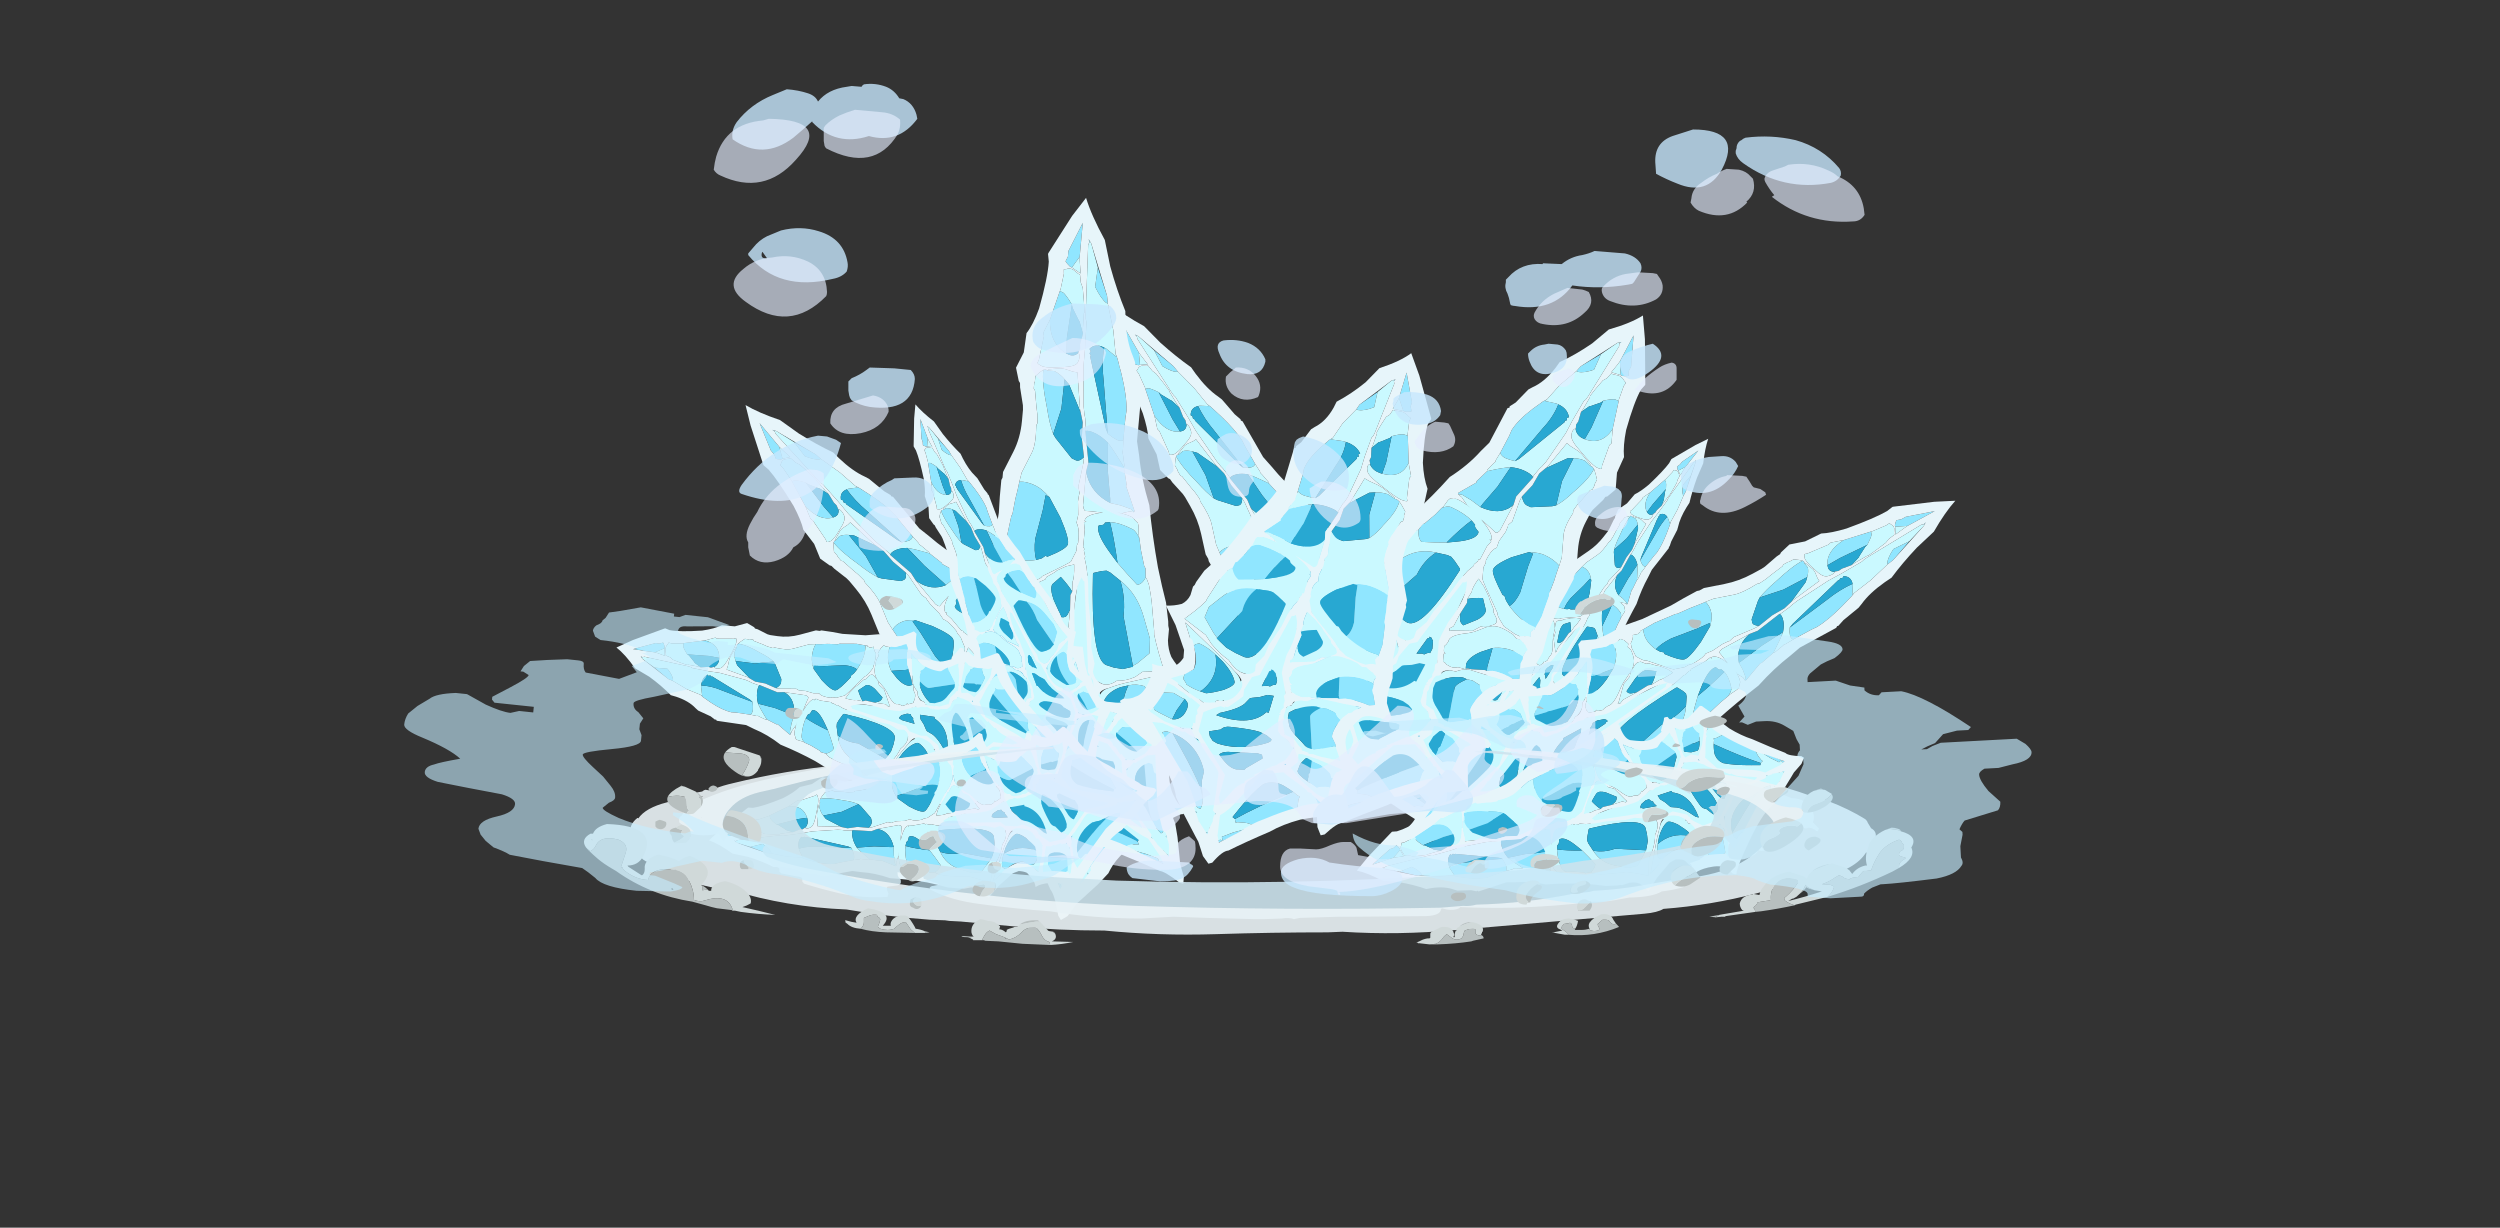 <?xml version="1.0" encoding="UTF-8" standalone="no"?>
<svg xmlns:ffdec="https://www.free-decompiler.com/flash" xmlns:xlink="http://www.w3.org/1999/xlink" ffdec:objectType="frame" height="109.85px" width="223.7px" xmlns="http://www.w3.org/2000/svg">
  <rect width="100%" height="100%" fill="#333333" stroke="none"/>
  <g transform="matrix(1.0, 0.0, 0.0, 1.0, 110.95, 66.15)">
    <use ffdec:characterId="1418" height="62.3" transform="matrix(-0.068, -0.307, 0.385, -0.086, -0.105, 14.704)" width="173.95" xlink:href="#sprite0"/>
    <use ffdec:characterId="1418" height="62.3" transform="matrix(0.173, -0.119, 0.149, 0.216, 11.597, -6.488)" width="173.95" xlink:href="#sprite0"/>
    <use ffdec:characterId="1418" height="62.3" transform="matrix(0.153, -0.3, 0.48, 0.245, -41.056, 3.397)" width="173.95" xlink:href="#sprite0"/>
    <use ffdec:characterId="1418" height="62.3" transform="matrix(-0.119, -0.29, 0.364, -0.15, -24.049, 20.752)" width="173.95" xlink:href="#sprite0"/>
    <use ffdec:characterId="1418" height="62.3" transform="matrix(0.309, -0.061, 0.077, 0.386, 10.154, -11.272)" width="173.95" xlink:href="#sprite0"/>
    <use ffdec:characterId="1418" height="62.3" transform="matrix(-0.012, -0.21, 0.263, -0.015, -27.32, 6.585)" width="173.95" xlink:href="#sprite0"/>
    <use ffdec:characterId="1418" height="62.3" transform="matrix(0.026, -0.331, -0.479, -0.218, 32.205, 19.963)" width="173.95" xlink:href="#sprite0"/>
    <use ffdec:characterId="1418" height="62.3" transform="matrix(-0.188, 0.166, 0.144, 0.37, 42.96, -17.642)" width="173.95" xlink:href="#sprite0"/>
    <use ffdec:characterId="1418" height="62.3" transform="matrix(-0.057, -0.316, -0.553, -0.183, 26.017, 20.677)" width="173.95" xlink:href="#sprite0"/>
    <use ffdec:characterId="1418" height="62.3" transform="matrix(-0.242, 0.065, -0.033, 0.397, -13.648, -20.073)" width="173.95" xlink:href="#sprite0"/>
    <use ffdec:characterId="1418" height="62.3" transform="matrix(-0.204, 0.135, 0.09, 0.374, -12.153, -14.962)" width="173.95" xlink:href="#sprite0"/>
    <use ffdec:characterId="454" height="29.2" transform="matrix(1.469, 0.0, 0.0, 1.077, -58.695, -13.041)" width="81.0" xlink:href="#shape1"/>
    <use ffdec:characterId="455" height="49.45" transform="matrix(1.469, 0.0, 0.0, 1.469, -47.084, -58.604)" width="70.1" xlink:href="#shape2"/>
    <use ffdec:characterId="1097" height="4.7" transform="matrix(-5.038, 0.269, 0.269, 5.038, 70.214, -10.445)" width="12.1" xlink:href="#shape3"/>
    <use ffdec:characterId="1098" height="5.0" transform="matrix(5.025, 0.528, -0.528, 5.025, -73.461, -13.89)" width="12.55" xlink:href="#shape4"/>
  </g>
  <defs>
    <g id="sprite0" transform="matrix(1.0, 0.0, 0.0, 1.0, 70.0, 32.55)">
      <use ffdec:characterId="1417" height="8.9" transform="matrix(7.0, 0.0, 0.0, 7.0, -70.0, -32.55)" width="24.85" xlink:href="#shape0"/>
    </g>
    <g id="shape0" transform="matrix(1.0, 0.0, 0.0, 1.0, 10.0, 4.65)">
      <path d="M1.35 -2.3 L1.9 -2.45 2.8 -2.6 2.9 -2.6 3.45 -2.7 3.8 -2.75 4.1 -2.8 Q4.25 -2.65 4.25 -2.4 4.25 -2.25 4.1 -2.0 L4.1 -2.1 3.55 -2.0 2.45 -1.85 Q2.0 -1.75 1.75 -1.6 1.4 -1.9 1.4 -2.2 1.4 -2.25 1.4 -2.3 L1.35 -2.3 M8.3 -3.5 L8.35 -3.45 8.35 -3.4 8.45 -3.25 Q8.45 -3.1 8.35 -2.95 L7.3 -2.7 6.3 -2.6 Q6.6 -2.8 7.05 -3.0 7.85 -3.4 8.3 -3.5 M0.1 -2.05 L0.15 -1.85 Q0.15 -1.55 -0.1 -1.25 L-0.9 -1.15 -1.05 -1.15 -0.95 -1.3 Q-0.85 -1.55 -0.9 -1.85 L-0.8 -2.0 -0.2 -2.0 0.0 -2.05 0.1 -2.05 M-1.15 -0.6 L-1.3 -0.6 -1.35 -0.6 -1.3 -0.65 -1.3 -0.6 -1.15 -0.6 M13.3 -3.9 L13.4 -3.9 13.5 -3.95 13.45 -3.9 13.3 -3.9 M12.7 -3.45 L11.9 -2.95 11.65 -2.85 11.65 -2.9 Q11.7 -3.05 12.0 -3.3 L12.7 -3.45 M10.1 -2.15 L9.95 -2.05 9.5 -1.8 Q8.85 -1.45 8.35 -1.3 L8.1 -1.25 7.3 -1.05 Q7.2 -1.1 7.2 -1.2 7.2 -1.3 7.25 -1.45 L8.95 -2.1 Q9.55 -2.35 10.1 -2.45 L10.1 -2.4 10.0 -2.1 10.1 -2.15 M6.4 -0.75 L5.85 -0.5 5.8 -0.5 5.1 -0.05 5.05 -0.05 5.1 -0.15 5.05 -0.4 4.95 -0.65 5.1 -0.7 6.0 -1.05 6.95 -1.35 Q6.8 -1.15 6.5 -0.85 L6.4 -0.75 M4.25 0.35 L3.9 0.5 3.4 0.75 3.35 0.8 3.05 0.9 Q2.75 0.9 2.65 0.8 2.85 0.45 3.05 0.15 3.85 -0.2 4.3 -0.45 4.45 -0.25 4.45 0.1 4.45 0.2 4.25 0.35 M-0.85 2.2 Q-1.4 2.15 -1.85 2.3 L-2.15 2.55 -2.2 2.55 -2.4 2.6 -2.55 2.55 -2.6 2.55 Q-2.7 2.4 -2.7 2.25 L-2.65 2.2 Q-1.8 1.7 -0.9 1.7 -0.7 1.85 -0.65 2.05 -0.7 2.1 -0.75 2.15 L-0.85 2.2 M-4.45 3.7 L-5.05 3.65 -4.45 3.7 M-5.4 3.55 L-7.55 3.0 -7.75 2.8 -7.75 2.75 Q-7.45 2.65 -7.25 2.65 L-7.0 2.65 Q-6.75 2.65 -5.9 2.85 L-4.9 3.1 -4.9 3.25 -5.0 3.35 -5.3 3.3 Q-5.45 3.3 -5.45 3.45 L-5.4 3.55 M-6.65 0.55 L-6.3 0.2 -6.35 0.35 -6.25 0.35 -5.95 0.3 -5.8 0.25 -5.8 0.3 -5.7 0.4 Q-6.85 1.35 -7.7 1.95 L-7.85 1.95 -7.8 1.9 Q-7.7 1.7 -7.7 1.65 L-7.7 1.55 -6.65 0.55 M-6.25 0.1 L-5.95 -0.1 -5.6 -0.4 -5.55 -0.1 -5.8 -0.15 Q-6.0 -0.15 -6.0 0.0 L-6.25 0.1 M-5.05 -0.6 L-4.6 -0.7 -4.55 -0.7 -4.55 -0.6 -4.4 -0.6 Q-4.25 -0.5 -4.15 -0.4 L-4.1 -0.2 -4.65 -0.1 -4.75 -0.05 -4.8 -0.05 -5.05 0.0 -5.2 -0.2 -5.1 -0.3 Q-5.0 -0.45 -5.0 -0.5 -5.0 -0.55 -5.05 -0.6 M-4.25 -0.85 L-4.2 -0.9 -4.25 -0.85 M-3.95 -0.7 L-3.9 -0.65 -3.95 -0.7 M-3.75 -0.9 L-3.75 -0.95 -3.75 -0.9 M-3.15 -0.85 L-3.05 -0.85 -2.8 -0.8 Q-2.7 -0.8 -2.4 -0.9 -2.2 -0.95 -1.95 -1.1 -1.85 -1.0 -1.7 -1.0 L-1.65 -0.8 -1.7 -0.65 Q-2.1 -0.35 -2.25 -0.35 L-3.6 -0.25 -3.6 -0.3 Q-3.15 -0.85 -3.15 -0.8 L-3.15 -0.85 M-0.25 1.55 L-0.2 1.6 1.35 0.85 Q2.0 0.7 2.5 0.4 2.35 0.9 1.65 1.3 L1.05 1.65 0.55 1.8 0.0 1.65 -0.25 1.55 M9.25 -3.2 Q9.3 -3.65 10.1 -3.9 L11.25 -4.0 11.25 -3.9 Q11.2 -3.8 11.0 -3.6 L9.8 -3.35 9.25 -3.2 M12.25 -4.0 L12.25 -4.05 Q12.3 -4.15 12.35 -4.2 L12.55 -4.2 12.75 -4.25 13.95 -4.25 12.75 -3.95 12.25 -4.0 M-4.3 3.05 L-3.85 2.9 -3.25 2.65 -3.25 2.7 -3.15 2.9 -3.3 3.2 -3.25 3.25 -3.9 3.45 -4.15 3.45 -4.2 3.35 -4.3 3.05 M-7.95 1.65 L-8.0 1.75 -8.3 2.05 -8.65 2.35 -8.8 2.35 -8.8 2.4 -8.85 2.45 -9.0 2.5 -7.95 1.65 M-7.95 2.85 Q-7.9 2.95 -7.85 3.0 L-8.15 3.0 -7.95 2.85 M-8.6 2.85 L-9.15 2.65 -8.4 2.6 Q-8.7 2.65 -8.7 2.75 L-8.6 2.85" fill="#90e6ff" fill-rule="evenodd" stroke="none"/>
      <path d="M1.35 -2.3 L1.4 -2.3 Q1.4 -2.25 1.4 -2.2 1.4 -1.9 1.75 -1.6 L1.9 -1.5 2.05 -1.45 2.05 -1.4 Q2.6 -1.1 2.8 -1.1 3.0 -1.1 3.6 -1.55 L4.1 -2.0 Q4.25 -2.25 4.25 -2.4 4.25 -2.65 4.1 -2.8 L4.45 -2.85 5.3 -2.85 Q5.65 -2.85 6.3 -3.05 L6.4 -3.05 6.7 -3.15 Q6.8 -3.2 7.45 -3.45 L7.5 -3.5 7.7 -3.55 7.75 -3.55 7.95 -3.6 8.15 -3.55 8.3 -3.5 Q7.85 -3.4 7.05 -3.0 6.6 -2.8 6.3 -2.6 L6.2 -2.5 5.8 -1.95 5.8 -1.85 Q5.8 -1.75 6.05 -1.7 L5.85 -1.65 4.95 -1.5 Q4.85 -1.45 4.75 -1.4 L4.7 -1.4 4.45 -1.35 4.0 -1.2 3.7 -1.15 Q3.6 -1.05 3.25 -0.95 L3.05 -0.9 2.95 -0.9 2.75 -0.85 2.3 -0.85 Q2.25 -0.85 1.3 -1.3 1.2 -1.3 1.05 -1.4 L0.9 -1.5 0.8 -1.8 0.8 -1.95 Q0.95 -2.1 0.95 -2.2 L1.15 -2.2 1.25 -2.25 1.3 -2.25 1.3 -2.3 1.35 -2.3 M8.35 -3.4 L8.4 -3.4 8.65 -3.15 8.7 -3.05 8.75 -2.85 8.8 -2.75 7.6 -2.3 7.5 -2.25 8.25 -2.8 8.35 -2.95 Q8.45 -3.1 8.45 -3.25 L8.35 -3.4 M-0.1 -1.25 Q0.15 -1.55 0.15 -1.85 L0.1 -2.05 0.3 -2.1 0.4 -2.15 0.45 -2.15 Q0.5 -2.1 0.55 -2.1 L0.7 -1.95 0.65 -1.85 0.75 -1.75 Q0.8 -1.6 0.8 -1.45 0.8 -1.2 0.45 -0.95 L0.2 -0.75 0.05 -0.6 Q-0.35 -0.1 -0.6 -0.1 L-0.75 -0.05 -0.85 0.0 -1.0 0.0 Q-1.1 0.0 -1.1 -0.05 L-1.15 0.0 -1.45 0.0 -1.45 -0.05 -1.5 -0.1 -1.5 -0.15 Q-1.55 -0.25 -1.4 -0.4 L-1.35 -0.6 -1.3 -0.6 -1.15 -0.6 Q-0.85 -0.65 -0.45 -0.95 L-0.1 -1.25 M-1.3 -0.6 L-1.3 -0.6 M0.65 -0.35 L0.05 -0.2 -0.1 -0.1 -0.2 -0.1 -0.15 -0.15 0.2 -0.7 0.5 -0.9 Q0.55 -1.05 0.7 -1.15 0.85 -1.3 0.95 -1.3 L1.05 -1.3 Q1.15 -1.25 1.25 -1.2 L1.35 -1.2 Q1.7 -1.05 1.75 -1.05 L2.05 -0.9 2.25 -0.75 Q1.8 -0.6 1.65 -0.6 L1.3 -0.5 Q1.45 -0.65 1.6 -0.9 L1.2 -1.0 Q1.0 -1.0 0.7 -0.8 L0.25 -0.45 Q0.3 -0.35 0.45 -0.35 L0.65 -0.35 M0.65 -0.25 L1.55 -0.45 1.8 -0.5 2.0 -0.5 2.1 -0.35 2.35 -0.45 2.65 -0.6 2.7 -0.6 2.9 -0.7 2.95 -0.7 3.0 -0.75 3.6 -0.9 3.85 -1.0 3.9 -0.95 3.9 -1.0 Q4.15 -1.05 4.5 -0.7 L4.35 -0.95 4.25 -1.1 4.3 -1.15 4.4 -1.2 5.6 -1.5 5.5 -1.45 Q4.95 -1.15 4.95 -0.65 L5.05 -0.4 5.1 -0.15 5.05 -0.05 5.0 -0.15 4.8 -0.3 4.75 -0.4 Q4.85 -0.2 4.85 -0.05 4.85 0.0 4.8 0.05 L4.75 0.15 4.65 0.2 4.35 0.3 4.25 0.35 Q4.45 0.2 4.45 0.1 4.45 -0.25 4.3 -0.45 L4.2 -0.55 4.15 -0.55 Q4.1 -0.55 4.05 -0.6 L4.0 -0.65 3.95 -0.65 Q3.65 -0.6 3.25 -0.1 L3.05 0.15 Q2.85 0.45 2.65 0.8 2.75 0.9 3.05 0.9 L3.0 0.95 2.85 1.05 Q2.55 1.2 2.3 1.3 L1.4 1.65 1.25 1.7 Q1.05 1.8 0.7 2.0 L0.2 2.3 -0.2 1.85 -0.5 1.75 Q-0.8 1.6 -0.95 1.4 -1.25 1.3 -1.3 1.15 -1.3 1.1 -1.3 1.0 L-1.7 1.2 Q-1.5 1.2 -1.35 1.3 -1.0 1.5 -0.75 1.7 L0.05 2.3 -0.55 2.25 -0.65 2.3 -0.85 2.2 -0.75 2.15 Q-0.7 2.1 -0.65 2.05 -0.7 1.85 -0.9 1.7 L-1.1 1.55 Q-1.45 1.35 -1.8 1.35 -1.95 1.35 -2.3 1.65 -2.6 1.95 -2.7 2.1 L-2.7 2.25 Q-2.7 2.4 -2.6 2.55 L-2.55 2.55 -2.4 2.6 -2.2 2.55 -2.15 2.55 -2.6 2.95 -2.75 2.7 -2.95 2.5 -2.7 3.05 -4.45 3.7 -5.05 3.65 -5.4 3.55 -5.45 3.45 Q-5.45 3.3 -5.3 3.3 L-5.0 3.35 -4.9 3.25 -4.9 3.1 Q-4.95 2.75 -5.4 2.6 -5.7 2.5 -6.1 2.5 L-6.55 2.6 -7.2 2.65 -7.25 2.65 Q-7.45 2.65 -7.75 2.75 L-7.75 2.8 -7.55 3.0 -9.25 2.7 -6.65 0.55 -7.7 1.55 -7.7 1.65 Q-7.7 1.7 -7.8 1.9 L-7.85 1.95 -7.7 1.95 -7.65 2.0 -7.2 1.8 Q-6.3 1.4 -5.8 1.1 -5.55 0.9 -5.55 0.7 -5.55 0.6 -5.7 0.4 L-5.8 0.3 -5.8 0.25 -5.95 0.3 -6.25 0.35 -6.35 0.35 -6.3 0.2 -6.25 0.1 -6.0 0.0 Q-6.0 -0.15 -5.8 -0.15 L-5.55 -0.1 -5.6 -0.4 -5.95 -0.1 -5.45 -0.55 -5.05 -0.6 Q-5.0 -0.55 -5.0 -0.5 -5.0 -0.45 -5.1 -0.3 L-5.2 -0.2 -5.05 0.0 Q-4.9 0.2 -4.75 0.2 L-4.4 0.1 -4.1 -0.05 -4.05 -0.1 -4.1 -0.2 -4.15 -0.4 Q-4.25 -0.5 -4.4 -0.6 L-4.55 -0.6 -4.55 -0.7 -4.6 -0.7 -4.25 -0.85 -4.2 -0.9 Q-4.15 -1.0 -4.05 -0.85 -3.95 -0.85 -3.95 -0.7 L-3.9 -0.65 -3.75 -0.9 -3.75 -0.95 -3.5 -0.95 Q-3.15 -1.0 -3.15 -0.85 L-3.15 -0.8 Q-3.15 -0.85 -3.6 -0.3 L-3.6 -0.25 -3.6 -0.15 -3.55 -0.1 Q-3.45 -0.05 -3.3 0.05 -3.1 0.2 -2.9 0.2 L-2.6 0.2 -2.35 0.15 -2.15 0.0 Q-1.8 -0.3 -1.7 -0.55 L-1.7 -0.65 -1.65 -0.8 -1.7 -1.0 Q-1.85 -1.0 -1.95 -1.1 L-1.9 -1.25 Q-1.8 -1.25 -1.75 -1.2 L-1.55 -1.3 -1.45 -1.4 -1.35 -1.45 -1.1 -1.65 -1.25 -0.95 -1.3 -0.7 Q-1.4 -0.5 -1.6 -0.35 L-1.65 -0.2 Q-1.8 0.0 -2.0 0.05 L-2.05 0.1 -1.95 0.1 -2.2 0.2 -2.15 0.2 -1.95 0.15 -1.8 0.15 -0.75 0.1 -0.4 0.0 0.65 -0.25 M6.95 -1.95 L7.0 -1.95 7.4 -2.1 7.5 -2.15 7.75 -2.25 9.15 -2.7 9.75 -2.85 10.65 -3.1 10.75 -3.15 10.9 -3.2 13.3 -3.9 13.45 -3.9 13.4 -3.85 12.7 -3.45 12.0 -3.3 Q11.7 -3.05 11.65 -2.9 L11.65 -2.85 10.85 -2.45 10.1 -2.15 10.0 -2.1 10.1 -2.4 10.1 -2.45 Q10.1 -2.7 9.8 -2.75 L9.75 -2.7 9.65 -2.7 9.6 -2.65 9.55 -2.65 7.4 -1.55 7.25 -1.45 Q7.2 -1.3 7.2 -1.2 7.2 -1.1 7.3 -1.05 L6.95 -0.95 6.9 -0.95 6.8 -0.9 6.45 -0.75 6.4 -0.75 6.5 -0.85 Q6.8 -1.15 6.95 -1.35 7.05 -1.55 7.05 -1.7 7.05 -1.9 6.95 -1.95 M2.5 0.4 L2.6 0.1 2.6 0.0 2.5 -0.1 2.3 -0.25 2.25 -0.25 Q-0.6 0.6 -0.6 1.0 L-0.55 1.2 -0.45 1.4 -0.25 1.55 0.0 1.65 0.55 1.8 1.05 1.65 1.65 1.3 Q2.35 0.9 2.5 0.4 M9.5 -2.95 Q9.4 -2.85 9.15 -2.85 8.95 -2.85 8.7 -3.15 8.45 -3.4 8.4 -3.55 L8.4 -3.6 Q8.4 -3.7 8.45 -3.7 L8.55 -3.7 9.45 -3.85 9.55 -3.9 10.1 -3.9 Q9.3 -3.65 9.25 -3.2 L9.25 -3.15 Q9.25 -3.0 9.45 -2.95 L9.5 -2.95 M11.25 -4.0 L11.3 -4.0 11.9 -4.1 12.05 -4.15 12.1 -4.1 Q12.2 -4.05 12.2 -3.95 L12.15 -3.8 12.15 -3.75 11.9 -3.65 11.75 -3.55 Q11.25 -3.35 10.95 -3.25 L10.9 -3.25 10.35 -3.1 10.2 -3.05 10.55 -3.25 10.6 -3.3 10.9 -3.55 11.0 -3.6 Q11.2 -3.8 11.25 -3.9 L11.25 -4.0 M12.25 -4.0 L12.75 -3.95 12.6 -3.9 12.2 -3.75 12.25 -4.0 M-0.5 0.65 L-0.5 0.65 M-0.75 0.35 L-0.85 0.3 -1.15 0.3 -1.35 0.35 Q-1.35 0.4 -1.5 0.5 L-1.5 0.55 -1.6 0.7 -0.85 0.45 -0.8 0.4 -0.75 0.4 -0.75 0.35 M-1.9 0.6 L-1.85 0.45 -2.65 0.65 -2.65 0.7 Q-3.5 1.15 -3.5 1.9 L-3.5 1.95 -3.35 1.85 Q-2.85 1.3 -2.5 1.15 L-2.3 1.05 -2.25 1.0 -2.1 0.8 -1.9 0.6 M-2.8 1.7 L-3.0 1.9 -2.9 1.9 -2.85 1.85 Q-2.85 1.75 -2.75 1.7 L-2.8 1.7 M-3.3 0.4 L-3.5 0.3 Q-3.55 0.1 -3.85 0.2 -3.75 0.2 -3.7 0.2 L-3.4 0.4 -3.3 0.45 -3.3 0.4 M-3.35 0.8 L-3.35 0.8 M-4.05 0.9 L-4.15 1.0 Q-4.7 1.6 -4.7 2.05 L-4.65 2.15 -4.5 2.2 -4.3 2.2 -4.05 1.9 Q-3.85 1.8 -3.8 1.65 -3.6 1.15 -3.6 0.95 L-3.65 0.8 -3.75 0.7 Q-3.85 0.7 -4.0 0.85 L-4.05 0.9 M-4.85 0.7 L-4.55 0.45 -4.65 0.45 -4.85 0.7 M-5.5 1.6 L-5.55 1.7 -5.55 1.75 Q-5.55 1.9 -5.15 2.05 -4.95 1.95 -4.85 1.7 -4.65 1.3 -4.55 1.1 L-4.55 1.0 -4.7 1.0 -5.35 1.45 -5.45 1.5 -5.5 1.6 M-4.75 2.5 L-4.85 2.5 Q-4.65 2.65 -4.55 2.9 L-4.55 2.8 Q-4.55 2.65 -4.25 2.5 L-4.75 2.5 M-3.2 2.15 L-3.2 2.25 -3.05 2.3 -3.2 2.15 M-3.25 2.65 Q-3.35 2.6 -3.4 2.6 -3.6 2.6 -3.95 2.75 -4.25 2.9 -4.3 3.05 L-4.2 3.35 -4.15 3.45 -3.9 3.45 -3.25 3.25 -3.3 3.2 -3.15 2.9 -3.25 2.7 -3.25 2.65 M-7.95 1.65 L-9.0 2.5 -8.85 2.45 -8.8 2.4 -8.8 2.35 -8.65 2.35 -8.3 2.05 -8.0 1.75 -7.95 1.65 M-7.5 2.35 L-8.2 2.5 -7.55 2.35 -7.5 2.35 M-8.6 2.85 L-8.7 2.75 Q-8.7 2.65 -8.4 2.6 L-9.15 2.65 -8.6 2.85 M-7.95 2.85 L-8.15 3.0 -7.85 3.0 Q-7.9 2.95 -7.95 2.85" fill="#caf9ff" fill-rule="evenodd" stroke="none"/>
      <path d="M1.75 -1.6 Q2.0 -1.75 2.45 -1.85 L3.55 -2.0 4.1 -2.1 4.1 -2.0 3.6 -1.55 Q3.0 -1.1 2.8 -1.1 2.6 -1.1 2.05 -1.4 L2.05 -1.45 1.9 -1.5 1.75 -1.6 M7.5 -2.25 L7.2 -2.1 6.65 -1.95 6.05 -1.7 Q5.8 -1.75 5.8 -1.85 L5.8 -1.95 6.2 -2.5 6.3 -2.6 7.3 -2.7 8.35 -2.95 8.25 -2.8 7.5 -2.25 M-0.1 -1.25 L-0.45 -0.95 Q-0.85 -0.65 -1.15 -0.6 L-1.3 -0.6 -1.25 -0.75 -1.05 -1.1 -1.05 -1.15 -0.9 -1.15 -0.1 -1.25 M1.3 -0.5 L1.15 -0.5 0.65 -0.35 0.45 -0.35 Q0.3 -0.35 0.25 -0.45 L0.7 -0.8 Q1.0 -1.0 1.2 -1.0 L1.6 -0.9 Q1.45 -0.65 1.3 -0.5 M0.65 -0.25 L1.55 -0.45 0.65 -0.25 M1.8 -0.5 L2.0 -0.5 1.8 -0.5 M5.6 -1.5 L5.95 -1.55 6.95 -1.95 Q7.05 -1.9 7.05 -1.7 7.05 -1.55 6.95 -1.35 L6.0 -1.05 5.1 -0.7 4.95 -0.65 Q4.95 -1.15 5.5 -1.45 L5.6 -1.5 M-0.75 0.1 L-0.4 0.0 -0.75 0.1 M-0.25 1.55 L-0.45 1.4 -0.55 1.2 -0.6 1.0 Q-0.6 0.6 2.25 -0.25 L2.3 -0.25 2.5 -0.1 2.6 0.0 2.6 0.1 2.5 0.4 Q2.0 0.7 1.35 0.85 L-0.2 1.6 -0.25 1.55 M3.05 0.15 L3.25 -0.1 Q3.65 -0.6 3.95 -0.65 L4.0 -0.65 4.05 -0.6 Q4.1 -0.55 4.15 -0.55 L4.2 -0.55 4.3 -0.45 Q3.85 -0.2 3.05 0.15 M9.5 -2.95 L9.45 -2.95 Q9.25 -3.0 9.25 -3.15 L9.25 -3.2 9.8 -3.35 11.0 -3.6 10.9 -3.55 10.6 -3.3 10.55 -3.25 10.2 -3.05 9.8 -3.0 9.65 -2.95 9.5 -2.95 M7.25 -1.45 L7.4 -1.55 9.55 -2.65 9.6 -2.65 9.65 -2.7 9.75 -2.7 9.8 -2.75 Q10.1 -2.7 10.1 -2.45 9.55 -2.35 8.95 -2.1 L7.25 -1.45 M-5.05 0.0 L-4.8 -0.05 -4.75 -0.05 -4.65 -0.1 -4.1 -0.2 -4.05 -0.1 -4.1 -0.05 -4.4 0.1 -4.75 0.2 Q-4.9 0.2 -5.05 0.0 M-1.7 -0.65 L-1.7 -0.55 Q-1.8 -0.3 -2.15 0.0 L-2.35 0.15 -2.6 0.2 -2.9 0.2 Q-3.1 0.2 -3.3 0.05 -3.45 -0.05 -3.55 -0.1 L-3.6 -0.15 -3.6 -0.25 -2.25 -0.35 Q-2.1 -0.35 -1.7 -0.65 M-0.75 0.35 L-0.75 0.4 -0.8 0.4 -0.85 0.45 -1.6 0.7 -1.5 0.55 -1.5 0.5 Q-1.35 0.4 -1.35 0.35 L-1.15 0.3 -0.85 0.3 -0.75 0.35 M-0.9 1.7 Q-1.8 1.7 -2.65 2.2 L-2.7 2.25 -2.7 2.1 Q-2.6 1.95 -2.3 1.65 -1.95 1.35 -1.8 1.35 -1.45 1.35 -1.1 1.55 L-0.9 1.7 M-1.9 0.6 L-2.1 0.8 -2.25 1.0 -2.3 1.05 -2.5 1.15 Q-2.85 1.3 -3.35 1.85 L-3.5 1.95 -3.5 1.9 Q-3.5 1.15 -2.65 0.7 L-2.65 0.65 -1.85 0.45 -1.9 0.6 M-3.3 0.45 L-3.4 0.4 -3.7 0.2 Q-3.75 0.2 -3.85 0.2 -3.55 0.1 -3.5 0.3 L-3.3 0.4 -3.3 0.45 M-4.05 0.9 L-4.0 0.85 Q-3.85 0.7 -3.75 0.7 L-3.65 0.8 -3.6 0.95 Q-3.6 1.15 -3.8 1.65 -3.85 1.8 -4.05 1.9 L-4.3 2.2 -4.5 2.2 -4.65 2.15 -4.7 2.05 Q-4.7 1.6 -4.15 1.0 L-4.05 0.9 M-3.35 0.8 L-3.35 0.8 M-4.85 0.7 L-4.65 0.45 -4.55 0.45 -4.85 0.7 M-5.7 0.4 Q-5.55 0.6 -5.55 0.7 -5.55 0.9 -5.8 1.1 -6.3 1.4 -7.2 1.8 L-7.65 2.0 -7.7 1.95 Q-6.85 1.35 -5.7 0.4 M-5.5 1.6 L-5.45 1.5 -5.35 1.45 -4.7 1.0 -4.55 1.0 -4.55 1.1 Q-4.65 1.3 -4.85 1.7 -4.95 1.95 -5.15 2.05 -5.55 1.9 -5.55 1.75 L-5.55 1.7 -5.5 1.6 M-4.75 2.5 L-4.25 2.5 Q-4.55 2.65 -4.55 2.8 L-4.55 2.9 Q-4.65 2.65 -4.85 2.5 L-4.75 2.5 M-4.9 3.1 L-5.9 2.85 Q-6.75 2.65 -7.0 2.65 L-7.25 2.65 -7.2 2.65 -6.55 2.6 -6.1 2.5 Q-5.7 2.5 -5.4 2.6 -4.95 2.75 -4.9 3.1 M-4.3 3.05 Q-4.25 2.9 -3.95 2.75 -3.6 2.6 -3.4 2.6 -3.35 2.6 -3.25 2.65 L-3.85 2.9 -4.3 3.05 M-7.5 2.35 L-7.55 2.35 -8.2 2.5 -7.5 2.35" fill="#28a8d2" fill-rule="evenodd" stroke="none"/>
      <path d="M1.45 -2.65 L2.7 -2.9 3.25 -3.05 3.85 -3.2 3.95 -3.2 4.15 -3.25 5.0 -3.25 Q5.6 -3.25 6.2 -3.4 L6.6 -3.5 6.75 -3.55 7.3 -3.8 7.45 -3.85 7.5 -3.9 7.9 -4.1 8.55 -4.1 9.25 -4.25 Q9.65 -4.2 10.3 -4.25 11.5 -4.4 12.05 -4.55 L12.3 -4.65 12.35 -4.65 14.0 -4.55 14.85 -4.45 Q14.35 -4.15 13.75 -3.6 L12.95 -3.2 Q12.25 -2.8 11.7 -2.4 L11.4 -2.3 Q10.7 -2.05 10.3 -1.75 L10.15 -1.65 9.45 -1.35 9.2 -1.2 9.15 -1.2 9.1 -1.15 7.5 -0.75 7.05 -0.55 Q6.3 -0.25 5.55 0.2 4.55 0.6 3.6 1.05 3.0 1.35 2.55 1.6 L1.95 1.85 1.8 1.9 1.7 1.95 1.3 2.05 Q1.0 2.15 0.8 2.3 0.6 2.5 0.5 2.7 L-0.2 2.55 -1.15 2.45 -1.5 2.5 Q-1.75 2.6 -1.9 2.7 L-1.95 2.75 -2.05 2.9 Q-2.2 3.1 -2.2 3.2 L-2.2 3.3 -2.25 3.3 Q-2.5 3.3 -3.0 3.45 -3.65 3.65 -3.85 3.85 -4.05 4.0 -4.1 4.15 L-4.25 4.25 -4.3 4.25 -4.35 4.2 Q-4.7 4.0 -5.45 3.75 -6.7 3.3 -7.45 3.3 L-7.6 3.3 -8.15 3.2 -9.0 3.0 -9.2 2.95 -9.75 2.9 -10.0 2.8 -9.9 2.7 Q-9.25 2.4 -9.15 2.25 -8.55 1.8 -7.75 1.15 -7.25 0.8 -6.8 0.35 -6.4 -0.1 -6.2 -0.45 L-5.85 -0.85 -5.75 -0.9 -4.95 -0.85 Q-4.8 -0.85 -4.5 -1.0 -4.3 -1.1 -4.2 -1.2 L-4.05 -1.2 -3.95 -1.25 -3.9 -1.35 -3.75 -1.4 -3.7 -1.4 -3.65 -1.35 -3.3 -1.15 -3.3 -1.1 -3.0 -1.1 Q-2.7 -1.1 -2.4 -1.2 -2.2 -1.25 -1.55 -1.6 -1.25 -1.8 -1.3 -2.25 L-1.15 -2.35 -0.55 -2.3 Q-0.1 -2.35 0.4 -2.5 L0.6 -2.55 1.45 -2.65 M1.9 -2.45 L1.35 -2.3 1.3 -2.3 1.3 -2.25 1.25 -2.25 1.15 -2.2 0.95 -2.2 Q0.95 -2.1 0.8 -1.95 L0.8 -1.8 0.9 -1.5 1.05 -1.4 Q1.2 -1.3 1.3 -1.3 2.25 -0.85 2.3 -0.85 L2.75 -0.85 2.95 -0.9 3.05 -0.9 3.25 -0.95 Q3.6 -1.05 3.7 -1.15 L4.0 -1.2 4.45 -1.35 4.7 -1.4 4.75 -1.4 Q4.85 -1.45 4.95 -1.5 L5.85 -1.65 6.05 -1.7 6.65 -1.95 7.2 -2.1 7.6 -2.3 8.8 -2.75 8.75 -2.85 8.7 -3.05 8.65 -3.15 8.4 -3.4 8.35 -3.4 8.35 -3.45 8.3 -3.5 8.15 -3.55 7.95 -3.6 7.75 -3.55 7.7 -3.55 7.5 -3.5 7.45 -3.45 Q6.8 -3.2 6.7 -3.15 L6.4 -3.05 6.3 -3.05 Q5.65 -2.85 5.3 -2.85 L4.45 -2.85 4.1 -2.8 3.8 -2.75 3.45 -2.7 2.9 -2.6 2.8 -2.6 1.9 -2.45 M2.7 -0.6 L2.65 -0.6 2.35 -0.45 1.85 -0.25 1.25 -0.05 0.25 0.35 -0.25 0.5 -0.75 0.75 -1.05 0.8 Q-1.35 0.95 -1.3 1.15 -1.25 1.3 -0.95 1.4 -0.8 1.6 -0.5 1.75 L-0.2 1.85 0.2 2.3 0.7 2.0 Q1.05 1.8 1.25 1.7 L1.4 1.65 2.3 1.3 Q2.55 1.2 2.85 1.05 L3.0 0.95 3.05 0.9 3.35 0.8 3.4 0.75 3.9 0.5 4.25 0.35 4.35 0.3 4.65 0.2 4.75 0.15 4.8 0.05 Q4.85 0.0 4.85 -0.05 4.85 -0.2 4.75 -0.4 L4.8 -0.3 5.0 -0.15 5.05 -0.05 5.1 -0.05 5.8 -0.5 5.85 -0.5 6.4 -0.75 6.45 -0.75 6.8 -0.9 6.9 -0.95 6.95 -0.95 7.3 -1.05 8.1 -1.25 8.35 -1.3 Q8.85 -1.45 9.5 -1.8 L9.95 -2.05 10.1 -2.15 10.85 -2.45 11.65 -2.85 11.9 -2.95 13.4 -3.85 13.5 -3.95 13.4 -3.9 13.3 -3.9 10.9 -3.2 10.75 -3.15 10.65 -3.1 9.75 -2.85 9.15 -2.7 7.75 -2.25 7.5 -2.15 7.4 -2.1 7.0 -1.95 6.95 -1.95 5.95 -1.55 5.6 -1.5 4.4 -1.2 4.3 -1.15 4.25 -1.1 4.35 -0.95 4.5 -0.7 Q4.15 -1.05 3.9 -1.0 L3.9 -0.95 3.85 -1.0 3.6 -0.9 3.0 -0.75 2.95 -0.7 2.9 -0.7 2.7 -0.6 M1.85 -0.35 Q1.85 -0.4 1.95 -0.45 1.35 -0.5 0.1 -0.05 L-0.5 0.1 -0.75 0.15 -1.6 0.15 -1.7 0.2 -1.9 0.2 -2.1 0.25 -2.2 0.25 -2.4 0.35 -2.45 0.35 -2.55 0.4 -2.55 0.35 -2.6 0.4 -2.85 0.45 -2.95 0.45 -3.3 0.5 -3.45 0.45 Q-3.55 0.25 -3.75 0.25 L-3.8 0.2 -3.85 0.2 -3.95 0.25 -4.1 0.3 -4.45 0.45 -4.65 0.6 -4.8 0.7 -4.9 0.8 -5.55 1.3 -5.55 1.25 Q-5.85 1.5 -5.95 1.55 L-6.0 1.55 Q-6.15 1.7 -6.45 1.85 -7.2 2.2 -7.25 2.25 L-7.0 2.25 -5.95 2.0 -4.65 2.4 -4.6 2.4 -4.45 2.45 -4.4 2.45 -3.55 2.25 -3.2 1.95 -3.05 1.8 -3.05 1.7 -3.0 1.7 -3.0 1.65 -2.95 1.6 -2.55 1.35 -2.3 1.2 -2.0 1.15 Q-1.6 1.0 -1.35 0.9 L-1.15 0.7 -0.85 0.6 1.85 -0.35 M1.05 -1.3 L0.95 -1.3 Q0.85 -1.3 0.7 -1.15 0.55 -1.05 0.5 -0.9 L0.2 -0.7 -0.15 -0.15 -0.2 -0.1 -0.1 -0.1 0.05 -0.2 0.65 -0.35 1.15 -0.5 1.3 -0.5 1.65 -0.6 Q1.8 -0.6 2.25 -0.75 L2.05 -0.9 1.75 -1.05 Q1.7 -1.05 1.35 -1.2 L1.25 -1.2 Q1.15 -1.25 1.05 -1.3 M0.3 -2.1 L0.1 -2.05 0.0 -2.05 -0.2 -2.0 -0.8 -2.0 -0.9 -1.85 Q-0.85 -1.55 -0.95 -1.3 L-1.05 -1.15 -1.05 -1.1 -1.25 -0.75 -1.3 -0.6 -1.3 -0.65 -1.35 -0.6 -1.4 -0.4 Q-1.55 -0.25 -1.5 -0.15 L-1.5 -0.1 -1.45 -0.05 -1.45 0.0 -1.15 0.0 -1.1 -0.05 Q-1.1 0.0 -1.0 0.0 L-0.85 0.0 -0.75 -0.05 -0.6 -0.1 Q-0.35 -0.1 0.05 -0.6 L0.2 -0.75 0.45 -0.95 Q0.8 -1.2 0.8 -1.45 0.8 -1.6 0.75 -1.75 L0.65 -1.85 0.7 -1.95 0.55 -2.1 Q0.5 -2.1 0.45 -2.15 L0.4 -2.15 0.3 -2.1 M9.95 -3.9 L9.55 -3.9 9.45 -3.85 8.55 -3.7 8.45 -3.7 Q8.4 -3.7 8.4 -3.6 L8.4 -3.55 Q8.45 -3.4 8.7 -3.15 8.95 -2.85 9.15 -2.85 9.4 -2.85 9.5 -2.95 L9.65 -2.95 9.8 -3.0 10.2 -3.05 10.35 -3.1 10.9 -3.25 10.95 -3.25 Q11.25 -3.35 11.75 -3.55 L11.9 -3.65 12.15 -3.75 12.15 -3.8 12.2 -3.95 Q12.2 -4.05 12.1 -4.1 L12.05 -4.15 11.9 -4.1 11.3 -4.0 11.25 -4.0 10.1 -3.9 9.95 -3.9 M12.25 -4.0 L12.2 -3.75 12.6 -3.9 12.75 -3.95 13.95 -4.25 12.75 -4.25 12.55 -4.2 12.35 -4.2 Q12.3 -4.15 12.25 -4.05 L12.25 -4.0 M-5.55 -0.05 L-5.8 -0.25 Q-5.95 0.05 -6.35 0.4 -6.7 0.75 -7.25 1.2 -7.7 1.6 -8.2 1.9 L-8.95 2.45 -8.65 2.45 -7.75 2.3 Q-7.4 2.05 -6.85 1.8 L-5.7 1.25 -5.4 1.1 -5.0 0.55 -5.1 0.45 -5.3 0.2 -5.45 0.05 -5.5 0.05 -5.5 -0.05 -5.55 -0.05 M-5.5 -0.45 L-5.55 -0.45 Q-5.5 -0.4 -5.5 -0.25 L-5.45 -0.15 -5.1 0.15 -4.7 0.35 -4.35 0.15 -4.0 0.1 -3.95 0.0 -3.95 -0.35 -4.05 -0.9 -4.2 -0.8 -4.25 -0.75 Q-4.6 -0.6 -4.9 -0.55 L-5.35 -0.45 -5.5 -0.45 M-3.75 -0.7 L-3.75 -0.65 -3.8 -0.45 -3.8 -0.25 -3.85 -0.15 -3.8 -0.15 -3.8 0.0 -3.7 0.0 -3.65 0.05 -3.4 0.15 -3.4 0.2 -3.35 0.35 -2.85 0.35 -2.7 0.3 -2.6 0.3 -2.2 0.2 -2.1 0.15 -2.0 0.05 -1.85 0.0 Q-1.75 -0.05 -1.65 -0.2 L-1.6 -0.35 Q-1.4 -0.5 -1.3 -0.7 L-1.25 -0.95 -1.1 -1.65 -1.35 -1.45 -1.45 -1.4 -1.55 -1.3 -1.8 -1.15 Q-2.1 -1.0 -2.4 -0.9 -2.7 -0.8 -2.8 -0.8 L-3.05 -0.85 -3.2 -0.85 -3.7 -0.9 -3.7 -0.8 -3.75 -0.7 M-0.75 1.7 Q-1.0 1.5 -1.35 1.3 -1.6 1.1 -1.95 1.2 -2.25 1.3 -2.5 1.45 -2.8 1.65 -2.85 1.85 L-2.9 1.9 -2.95 1.9 -3.05 2.05 -3.1 2.15 -3.1 2.2 -3.15 2.2 -3.05 2.3 -3.05 2.35 -2.9 2.55 -2.7 2.75 -2.65 2.75 -2.55 2.9 -2.2 2.55 -1.85 2.3 Q-1.3 2.15 -0.6 2.2 L-0.55 2.25 0.05 2.3 -0.75 1.7 M-2.85 2.85 L-2.95 2.75 -3.0 2.65 -3.15 2.5 -3.1 2.5 -3.3 2.3 -3.55 2.4 -3.7 2.4 -3.8 2.45 -4.15 2.5 -4.15 2.55 Q-4.25 2.55 -4.35 2.6 L-4.45 2.6 -4.45 2.65 -4.55 2.8 -4.55 2.85 -4.5 3.25 -4.3 3.55 -4.2 3.6 -4.2 3.55 -4.25 3.55 Q-3.85 3.35 -3.3 3.15 L-2.8 3.0 -2.85 2.85 M-4.6 0.45 L-4.65 0.45 -4.65 0.5 -4.6 0.45 M-5.0 2.45 L-5.45 2.3 Q-5.8 2.15 -5.95 2.15 L-6.85 2.3 -7.65 2.45 -7.75 2.4 -7.85 2.45 -8.05 2.5 -8.1 2.5 -8.55 2.65 -8.75 2.7 -8.3 2.85 -7.8 2.9 -7.7 2.85 -7.6 2.85 -7.15 2.9 -6.75 2.95 -4.7 3.55 -4.6 3.3 -4.7 2.85 -4.65 2.8 -4.75 2.65 -4.8 2.5 Q-4.9 2.45 -5.0 2.45 M-3.2 3.2 L-3.2 3.2" fill="#e7f5fa" fill-rule="evenodd" stroke="none"/>
    </g>
    <g id="shape1" transform="matrix(1.0, 0.0, 0.0, 1.0, 40.6, 18.8)">
      <path d="M16.4 -5.5 L16.5 -5.5 16.65 -5.55 16.85 -5.6 Q19.3 -5.5 21.7 -5.05 24.2 -4.6 26.6 -3.95 L27.1 -3.8 27.15 -3.75 27.2 -3.55 27.2 -3.4 27.15 -3.35 27.15 -3.25 27.4 -3.0 27.45 -2.9 27.45 -2.8 27.4 -2.75 27.4 -2.7 Q27.25 -2.55 27.0 -2.65 L26.9 -2.7 26.6 -2.8 26.55 -2.85 26.45 -2.9 26.4 -2.9 26.3 -2.95 26.35 -2.85 26.45 -2.75 26.55 -2.7 26.75 -2.5 26.8 -2.35 26.8 -2.2 26.75 -2.15 Q25.3 -3.35 23.3 -3.8 L23.3 -3.75 Q21.65 -4.35 19.95 -4.6 L19.55 -4.7 17.55 -5.1 17.35 -5.1 Q16.7 -5.15 16.2 -5.35 L13.6 -5.65 14.25 -5.7 14.7 -5.75 16.35 -5.5 16.4 -5.5 M28.35 -2.65 L28.3 -2.75 28.3 -2.8 28.35 -2.9 28.35 -2.95 28.3 -2.95 28.4 -3.0 28.5 -3.0 28.7 -3.1 29.6 -2.7 29.65 -2.75 28.5 -3.2 Q28.35 -3.25 28.7 -3.3 30.3 -3.1 31.8 -2.35 L32.05 -2.2 32.4 -2.1 32.95 -1.8 Q33.9 -1.75 34.2 -0.85 34.4 -0.25 34.25 0.2 L34.6 0.7 Q34.65 0.75 34.6 0.8 34.55 1.05 34.4 0.85 34.2 0.65 33.95 0.65 L33.9 0.7 33.75 0.7 33.7 0.65 Q33.65 0.65 33.65 0.7 L33.6 0.85 33.5 0.95 Q33.3 1.1 33.1 0.85 L33.0 0.95 Q32.95 1.0 32.85 1.0 32.65 1.05 32.7 1.25 L32.65 1.4 32.5 1.45 Q32.4 1.4 32.3 1.35 L32.0 1.1 31.95 1.35 Q32.0 1.55 31.9 1.7 31.75 1.9 31.75 2.15 L31.75 2.2 31.6 2.3 Q31.5 2.4 31.45 2.45 31.25 2.65 30.95 2.55 30.75 2.95 30.35 3.15 29.8 3.45 29.2 3.2 29.1 3.05 29.1 2.9 29.1 2.6 29.1 2.35 29.1 2.2 29.15 2.0 L29.2 1.95 Q29.0 1.7 28.85 1.4 L28.8 1.3 Q28.25 2.05 27.45 2.3 27.4 2.3 27.4 2.35 27.35 2.4 27.35 2.45 L27.45 2.55 27.6 2.65 Q27.75 2.95 27.5 3.15 L27.35 3.25 27.4 3.3 26.75 3.6 Q26.85 3.7 26.9 3.9 26.95 4.2 26.7 4.45 L26.55 4.5 26.5 4.9 26.45 5.4 Q26.45 5.5 26.35 5.6 25.7 5.85 25.05 5.95 24.5 6.4 23.25 6.45 L23.1 6.45 22.3 6.65 Q21.55 6.85 20.9 6.8 18.55 7.2 16.05 7.3 14.4 7.35 12.75 7.25 L12.75 7.3 12.7 7.35 Q12.4 7.55 11.95 7.45 L11.65 7.35 11.6 7.45 Q11.55 7.95 10.7 8.0 L6.35 8.05 5.4 8.05 3.0 8.15 2.65 8.25 Q2.35 8.1 1.9 8.2 L0.85 8.25 0.2 8.25 -2.65 8.15 -4.7 8.05 -6.65 8.2 Q-9.6 8.2 -12.2 7.6 -14.3 7.4 -16.45 7.0 -18.25 6.7 -19.5 5.8 L-19.55 5.65 Q-19.5 5.55 -19.4 5.5 L-19.35 5.5 -19.0 5.4 -19.0 5.35 Q-19.1 5.25 -19.3 5.2 L-19.9 4.9 -19.95 4.65 -20.55 4.55 -21.5 4.35 Q-21.5 4.4 -21.5 4.5 -21.5 4.7 -21.35 4.9 -21.3 4.95 -21.3 5.05 L-21.3 5.2 Q-21.3 5.3 -21.4 5.4 L-21.5 5.45 -22.1 5.55 -22.15 5.6 -22.15 5.8 -22.05 6.15 -22.1 6.3 -22.1 6.4 Q-23.55 6.55 -25.05 6.1 -26.15 5.75 -27.2 5.3 L-27.25 5.2 -27.3 5.15 -27.3 4.9 -27.35 4.8 Q-27.5 4.7 -27.65 4.7 L-28.6 4.45 -28.65 4.35 -28.7 4.3 -28.7 4.05 -28.8 3.95 -28.9 3.9 -28.95 3.9 -29.15 3.8 Q-29.25 3.5 -29.4 3.2 L-29.55 2.95 Q-29.9 2.55 -29.55 2.1 L-29.5 2.05 -29.6 2.0 -29.95 1.95 -30.05 1.9 -30.1 1.8 -30.15 1.75 -30.2 1.65 -30.25 1.5 -30.25 1.4 -30.85 1.25 -30.95 1.2 -31.05 1.05 -31.05 1.0 Q-31.1 0.8 -31.0 0.7 L-30.85 0.5 -30.9 0.4 Q-31.25 0.7 -31.65 0.8 L-31.5 0.5 -31.85 0.85 Q-31.9 0.9 -31.95 0.95 L-31.95 1.0 Q-31.9 1.15 -31.9 1.35 L-31.95 1.5 -32.0 1.55 -32.05 1.75 -32.15 1.7 -32.25 1.55 Q-32.3 1.45 -32.3 1.35 L-32.4 1.15 -32.6 1.2 Q-33.35 1.4 -34.1 1.15 L-34.15 1.05 -34.2 1.0 -34.35 0.75 -34.35 0.6 -34.55 0.45 Q-34.7 0.35 -34.8 0.2 L-34.8 0.05 Q-34.85 -0.2 -34.65 -0.35 -34.6 -0.45 -34.55 -0.55 -34.55 -0.65 -34.6 -0.8 L-34.6 -0.85 Q-32.8 -2.2 -30.55 -3.0 -27.55 -4.05 -24.45 -4.6 -21.25 -5.15 -18.1 -5.45 L-17.7 -5.45 -12.85 -6.05 -12.0 -6.05 -11.8 -6.0 -12.05 -6.0 -12.0 -5.95 -12.05 -5.9 -12.9 -5.8 -13.25 -5.8 Q-17.3 -5.2 -21.45 -4.25 L-22.0 -4.1 -22.1 -4.15 -22.45 -4.0 Q-22.9 -3.85 -23.3 -3.7 L-23.4 -3.65 Q-24.55 -3.2 -25.75 -2.8 L-26.55 -2.4 -26.9 -2.15 Q-27.25 -1.8 -27.5 -1.35 -27.85 -0.7 -27.65 0.05 -27.2 1.65 -25.55 2.15 -18.05 4.4 -10.15 4.9 L-8.15 5.05 Q2.2 5.5 12.55 4.55 L16.2 4.2 Q16.6 4.15 16.95 4.05 L18.3 3.85 20.3 3.4 Q23.2 3.0 26.0 2.2 27.8 1.65 28.2 -0.1 28.3 -0.55 28.0 -0.9 L27.9 -1.0 28.05 -1.15 28.3 -1.15 28.35 -1.25 28.35 -1.3 28.4 -1.35 28.4 -1.4 28.45 -1.55 Q28.5 -1.75 28.65 -1.85 L28.65 -1.9 28.7 -1.9 28.65 -2.0 28.6 -2.05 28.55 -2.15 28.55 -2.35 28.6 -2.45 28.45 -2.5 28.4 -2.6 28.35 -2.65 M-33.4 -0.15 L-33.5 -0.2 -33.45 -0.15 -33.4 -0.15" fill="#cbe3ed" fill-opacity="0.898" fill-rule="evenodd" stroke="none"/>
      <path d="M16.25 -5.55 L16.3 -5.6 16.4 -5.6 14.85 -5.8 15.25 -5.8 15.55 -5.85 15.3 -5.9 Q18.7 -5.7 22.05 -5.0 L23.25 -4.7 23.3 -4.7 Q25.75 -4.55 27.95 -3.8 L28.05 -3.9 Q31.25 -3.4 34.1 -2.0 34.7 -1.85 35.2 -1.55 36.45 -0.9 37.45 -0.05 L37.55 0.1 37.6 0.25 37.8 0.7 Q38.2 1.0 38.05 1.6 L37.65 2.7 37.6 2.8 37.5 2.7 Q36.85 4.15 34.75 4.8 32.8 5.35 30.85 6.1 28.05 7.1 25.15 7.4 24.8 7.7 24.0 7.8 L12.55 9.15 Q9.0 9.6 5.6 9.3 L4.7 9.35 Q1.3 9.35 -2.1 9.5 -5.55 9.65 -8.9 9.2 -11.7 9.2 -14.45 8.85 L-17.65 8.45 -18.35 8.4 -18.6 8.35 -19.55 8.3 Q-22.1 8.05 -24.6 7.45 -28.25 7.25 -31.6 5.85 L-31.95 5.75 Q-32.85 5.7 -33.95 5.2 -35.0 4.7 -35.4 4.0 -34.65 4.2 -33.9 4.55 -34.0 4.4 -33.95 4.2 L-34.2 4.05 Q-34.35 3.95 -34.35 3.8 L-34.35 3.75 Q-35.65 4.0 -36.4 3.65 -36.7 3.6 -37.0 3.3 -37.25 3.0 -37.3 2.65 L-37.4 2.3 Q-37.55 2.0 -37.6 1.65 L-37.75 1.2 Q-37.9 0.45 -37.35 -0.15 L-37.3 -0.15 -37.3 -0.1 Q-36.85 -1.0 -35.55 -1.45 L-34.45 -1.9 -33.9 -2.2 Q-33.65 -2.3 -33.4 -2.35 L-33.3 -2.45 -33.2 -2.5 -33.0 -2.45 -32.95 -2.45 -32.6 -2.6 Q-32.15 -2.85 -31.5 -3.05 -28.35 -4.1 -25.05 -4.55 L-22.3 -5.05 -22.25 -4.95 Q-18.95 -5.65 -15.6 -5.8 L-13.5 -6.0 -13.15 -5.95 -16.15 -5.55 -16.25 -5.55 -19.1 -5.0 -19.35 -4.95 -20.25 -4.75 -23.95 -4.1 Q-26.05 -3.65 -28.1 -2.9 -29.0 -2.55 -29.9 -2.3 -31.1 -1.9 -31.7 -0.95 -32.8 0.7 -31.2 1.95 -29.2 3.5 -26.6 4.15 -20.75 5.65 -14.8 6.45 -10.95 6.95 -7.1 7.15 2.2 7.55 11.6 7.3 L12.95 7.15 Q13.35 7.2 13.75 7.05 16.7 6.95 19.65 6.15 L20.25 6.05 20.6 6.0 20.9 5.9 Q22.4 5.8 23.85 5.45 25.45 5.05 27.1 4.75 30.4 4.1 31.75 1.2 32.1 0.55 31.75 -0.05 31.05 -1.25 29.7 -1.9 28.4 -2.5 27.1 -2.95 L26.8 -3.1 26.45 -3.25 26.7 -3.1 Q25.55 -3.45 24.35 -3.7 L23.8 -3.85 23.65 -3.9 23.6 -3.9 22.75 -4.2 21.8 -4.45 21.1 -4.6 20.35 -4.8 Q18.65 -5.2 16.9 -5.4 16.55 -5.45 16.25 -5.55 M-33.65 -1.85 Q-33.7 -1.8 -33.65 -1.75 L-33.45 -1.85 -33.35 -1.95 -33.65 -1.85 M-25.3 -2.75 L-25.25 -2.75 -25.5 -2.6 -25.45 -2.7 -25.3 -2.75 M-26.6 -2.2 L-26.6 -2.2 M-1.65 8.9 L-1.65 8.9" fill="#ebf3f7" fill-opacity="0.898" fill-rule="evenodd" stroke="none"/>
      <path d="M20.05 -17.05 Q20.15 -17.3 20.3 -17.55 20.75 -18.3 21.6 -18.4 L21.7 -18.3 Q21.85 -18.2 21.95 -18.35 L21.95 -18.45 22.0 -18.5 Q22.55 -17.95 21.4 -17.35 20.7 -17.0 20.05 -17.05 M17.6 -9.45 Q18.1 -9.1 17.6 -9.25 17.25 -9.35 17.6 -9.45 M22.95 -4.15 Q23.25 -4.3 23.5 -4.35 L23.65 -4.3 23.85 -4.2 23.9 -4.15 Q23.8 -3.75 23.4 -3.6 22.9 -3.35 22.8 -3.75 22.75 -4.0 22.95 -4.15 M18.5 -1.3 L18.75 -1.3 18.95 -1.2 Q19.0 -1.1 19.0 -0.95 18.9 -0.5 18.4 -0.3 L18.25 -0.25 Q17.75 -0.2 17.7 -0.6 17.6 -1.1 18.0 -1.25 17.8 -1.1 17.75 -0.85 17.6 -0.5 17.9 -0.35 18.15 -0.45 18.25 -0.75 18.35 -1.0 18.6 -1.2 L18.5 -1.3 M27.15 -15.9 Q26.85 -15.9 26.7 -16.25 26.55 -16.6 26.9 -16.65 L27.25 -16.6 Q27.4 -16.6 27.45 -16.45 L27.45 -16.35 Q27.4 -16.15 27.3 -16.0 L27.15 -15.9 M28.3 -8.65 Q29.65 -8.3 28.45 -7.75 27.75 -7.4 27.35 -8.0 27.35 -8.2 27.5 -8.3 27.9 -8.55 28.3 -8.65 M26.1 -2.65 L26.2 -2.6 Q26.35 -2.65 26.5 -2.85 27.05 -3.65 28.1 -3.55 28.55 -3.5 28.9 -3.55 28.8 -3.35 28.55 -3.1 27.25 -1.8 26.1 -2.65 M25.8 -6.3 Q25.85 -6.35 25.9 -6.35 26.45 -6.15 25.9 -6.05 25.55 -6.0 25.8 -6.3 M24.2 0.2 L24.25 -0.1 Q24.35 -0.3 24.45 -0.45 24.95 -0.35 25.3 -0.55 25.35 -0.65 25.3 -0.75 25.9 -0.25 24.2 0.2 M28.4 -2.2 Q28.35 -2.45 28.55 -2.6 28.75 -2.75 28.95 -2.75 29.3 -2.7 29.15 -2.4 29.1 -2.2 28.95 -2.1 28.7 -1.95 28.45 -2.15 L28.4 -2.2 M32.75 -2.55 Q32.8 -2.3 32.6 -2.15 32.25 -1.9 32.05 -1.55 L31.95 -1.45 Q31.85 -1.45 31.7 -1.45 31.9 -1.55 32.05 -1.75 L32.75 -2.55 M34.9 -2.5 L34.6 -2.5 34.3 -2.4 Q34.5 -2.5 34.75 -2.6 L34.9 -2.5 M33.9 -0.6 Q34.0 -1.15 34.5 -1.35 35.15 -1.65 35.4 -2.15 L35.35 -2.2 Q35.7 -1.75 35.0 -1.1 34.4 -0.6 33.9 -0.6 M35.15 6.4 Q35.45 6.05 35.55 5.55 35.45 5.45 35.3 5.4 L34.8 5.35 35.0 5.25 Q35.35 5.05 35.6 4.8 L35.85 4.6 36.1 4.75 Q36.15 4.85 36.3 4.9 L36.5 4.95 36.5 4.9 Q36.6 4.85 36.7 4.8 L37.0 4.75 Q37.1 4.7 37.1 4.6 L37.3 4.3 37.35 4.25 37.5 4.25 37.75 4.2 37.8 4.2 Q38.0 3.4 38.35 2.7 38.75 2.0 39.5 1.65 L39.6 1.7 39.65 1.8 39.7 1.95 39.8 2.05 39.8 2.3 Q39.8 2.5 39.6 2.6 39.5 2.7 39.5 2.9 L39.55 3.0 39.65 3.05 39.9 3.15 39.9 3.2 39.8 3.3 Q39.65 3.4 39.55 3.6 39.5 3.7 39.5 3.9 L39.5 4.0 39.1 4.3 Q37.2 5.55 35.15 6.4 M39.6 0.95 L39.6 0.9 Q39.3 0.8 38.9 0.75 L38.65 0.85 39.05 0.65 Q39.25 0.65 39.45 0.75 39.6 0.8 39.6 0.95 M35.5 3.65 L35.4 3.65 Q34.75 3.9 34.2 4.3 34.55 3.85 35.15 3.7 L35.5 3.65 M28.55 7.9 Q28.45 8.0 28.3 8.1 L28.35 8.1 27.95 8.05 28.55 7.9 M30.75 7.65 L30.7 7.4 30.65 7.35 30.65 7.25 30.75 7.15 30.85 7.0 30.85 6.95 30.9 6.85 31.35 6.75 31.6 6.7 31.7 6.65 Q31.65 6.0 31.9 5.45 32.35 4.55 33.3 4.95 33.4 5.05 33.35 5.2 33.1 5.8 32.6 6.4 32.45 6.5 32.55 6.7 L32.6 6.75 Q32.85 7.0 33.15 7.1 32.15 7.4 31.1 7.6 L30.75 7.65 M31.25 2.45 L31.25 2.4 31.2 2.25 Q31.35 1.7 31.8 1.5 32.1 1.35 32.25 1.1 32.05 0.8 32.55 0.55 32.95 0.4 33.3 0.55 L33.55 0.3 Q34.0 0.9 32.85 1.95 31.65 3.05 31.25 2.45 M33.8 1.8 Q33.95 1.4 34.4 1.4 35.0 1.6 34.5 2.1 L34.0 2.55 Q33.6 2.3 33.8 1.8 M29.3 3.4 Q29.45 3.4 29.55 3.55 29.6 3.8 29.5 3.95 L29.05 4.55 Q28.45 4.5 28.6 3.9 28.7 3.45 29.05 3.35 L29.3 3.4 M34.35 5.85 L34.1 5.75 Q33.95 5.7 33.85 5.6 33.75 5.85 33.45 6.15 33.7 5.85 33.8 5.4 33.9 5.6 34.1 5.7 34.25 5.8 34.35 5.85 M28.85 1.45 Q28.75 1.7 28.6 2.05 28.1 2.9 27.25 3.05 L27.05 3.0 26.85 2.85 26.85 2.7 Q26.8 2.3 27.0 2.0 27.65 1.15 28.85 1.45 M26.2 2.35 Q26.2 2.05 26.3 1.75 26.5 1.3 26.8 1.0 26.65 1.2 26.5 1.45 26.35 1.75 26.25 2.1 L26.2 2.35 M25.85 5.45 Q26.15 5.0 26.55 4.75 27.0 4.5 27.1 4.25 L27.4 4.8 26.8 5.35 Q26.35 5.7 25.85 5.45 M26.35 3.8 Q25.95 4.0 25.65 4.45 L25.65 4.5 Q25.75 4.0 26.3 3.8 L26.35 3.8 M31.6 7.15 L31.6 7.15 M17.3 4.0 L17.3 3.95 Q17.25 3.8 17.3 3.65 L17.4 3.5 17.4 3.45 Q18.1 3.2 18.8 3.35 L18.85 3.35 18.8 3.5 Q18.6 3.75 18.3 3.95 17.85 4.2 17.3 4.0 M17.6 5.4 Q17.95 5.55 17.5 6.0 17.05 6.45 17.05 6.85 L16.85 6.9 16.95 6.9 16.9 6.8 Q16.7 6.5 16.8 6.2 17.05 5.65 17.45 5.35 L17.35 5.3 17.6 5.4 M20.35 5.05 Q20.5 5.1 20.6 5.2 20.7 5.3 20.7 5.45 20.55 5.85 20.2 6.05 19.9 6.25 19.5 6.1 19.4 5.75 19.6 5.5 19.3 6.25 19.95 6.0 19.75 5.6 20.2 5.45 20.6 5.35 20.35 5.05 M20.65 6.75 L20.75 6.8 20.8 7.05 Q20.8 7.25 20.7 7.45 L20.65 7.55 19.95 7.55 19.95 7.5 Q20.2 7.55 20.35 7.3 L20.7 6.8 20.65 6.75 M15.5 1.05 Q15.25 1.3 15.1 1.0 15.05 0.9 15.1 0.8 15.1 0.7 15.25 0.65 L15.35 0.6 Q15.85 0.7 15.5 1.05 M14.45 3.45 Q14.7 3.8 14.35 4.15 13.95 4.6 13.4 4.4 L13.5 4.2 Q13.65 3.8 13.95 3.6 L14.05 3.6 Q14.15 3.8 14.3 3.65 L14.4 3.55 14.45 3.45 M12.6 6.05 L12.85 6.05 Q13.05 6.05 13.1 6.2 13.2 6.5 12.95 6.65 12.5 6.9 12.25 6.55 L12.2 6.45 Q12.2 6.15 12.5 6.05 L12.6 6.05 M14.05 9.55 L14.1 9.6 Q14.2 9.7 14.2 9.85 L13.55 10.05 13.45 10.1 Q12.5 10.3 11.4 10.35 L10.9 10.35 11.3 10.3 Q11.6 10.1 11.75 9.75 11.85 9.6 11.95 9.5 L12.2 9.75 Q12.5 10.1 12.85 9.85 L12.95 9.65 13.0 9.35 13.05 9.2 13.25 9.1 Q13.55 9.0 13.7 9.1 L13.7 9.45 13.75 9.5 Q13.85 9.65 14.1 9.6 L14.05 9.55 M10.25 10.25 L10.1 10.2 10.35 10.05 10.2 10.15 10.2 10.25 10.25 10.25 M12.7 8.9 Q12.9 8.6 13.3 8.5 L13.5 8.5 Q13.15 8.6 12.85 8.8 12.75 8.8 12.7 8.9 M20.65 9.05 L20.65 9.15 Q20.9 9.3 21.15 9.2 21.25 9.15 21.25 9.05 L21.25 9.0 21.2 8.9 Q21.15 8.8 21.15 8.7 L21.15 8.65 21.2 8.6 21.4 8.35 21.45 8.3 21.6 8.3 Q21.85 8.3 21.9 8.5 22.05 8.75 22.25 8.65 L22.25 8.6 22.45 8.9 Q20.95 9.75 19.35 9.55 19.35 9.45 19.25 9.35 L18.95 9.05 18.95 8.95 Q18.95 8.85 19.0 8.8 L19.1 8.65 19.35 8.6 Q19.5 8.5 19.55 8.65 19.6 8.8 19.6 8.9 19.65 9.05 19.8 9.0 L19.75 9.15 20.15 9.15 Q20.4 9.15 20.65 9.05 M18.55 9.4 L18.35 9.35 18.45 9.35 18.55 9.4 M-27.45 -8.55 Q-27.6 -8.3 -28.0 -8.4 L-28.25 -8.6 Q-28.45 -8.95 -28.2 -9.25 -28.15 -9.3 -28.05 -9.3 L-27.7 -9.3 Q-27.55 -9.25 -27.45 -9.2 L-27.55 -9.2 Q-27.75 -9.15 -27.8 -8.95 -27.85 -8.8 -27.8 -8.6 -27.65 -8.5 -27.45 -8.55 M-29.8 -4.85 Q-29.8 -5.1 -29.9 -5.35 -29.75 -5.15 -29.8 -4.85 M-32.0 -5.6 L-31.0 -5.5 Q-30.45 -5.35 -30.55 -4.85 -30.7 -4.25 -30.95 -3.75 L-30.9 -3.7 Q-30.8 -3.65 -30.75 -3.6 L-30.7 -3.6 Q-31.0 -3.6 -31.4 -4.0 -32.35 -4.9 -32.0 -5.6 M-33.0 -2.5 Q-33.05 -2.6 -32.95 -2.7 -32.85 -2.85 -32.7 -2.85 -32.3 -2.7 -32.6 -2.4 -32.9 -2.2 -33.0 -2.5 M-34.6 -2.8 L-34.7 -2.8 -34.65 -2.85 -34.6 -2.8 M-35.5 -1.9 Q-34.95 -2.1 -34.45 -1.9 -34.35 -1.65 -34.35 -1.4 -34.35 -1.2 -34.3 -0.95 L-34.2 -0.75 -34.3 -0.65 -34.35 -0.5 -34.25 -0.45 -34.45 -0.55 Q-35.7 -1.2 -35.5 -1.9 M-33.5 -1.05 Q-33.45 -1.35 -33.5 -1.65 -33.6 -2.1 -33.8 -2.35 -33.1 -1.8 -33.5 -1.05 M-30.55 1.75 Q-32.7 1.25 -31.95 -0.35 -30.85 -0.2 -30.65 0.95 L-30.55 1.75 M-26.15 -3.2 L-26.0 -3.35 Q-25.9 -3.45 -25.85 -3.45 L-25.45 -3.4 -25.2 -3.35 Q-25.15 -3.25 -25.15 -3.15 -25.2 -2.7 -25.65 -2.55 L-25.75 -2.55 -25.9 -2.6 Q-26.1 -2.7 -26.15 -2.95 L-26.15 -3.2 M-21.25 -17.9 Q-21.15 -18.45 -21.8 -18.5 -21.9 -18.5 -21.95 -18.45 L-22.0 -18.3 -22.05 -18.2 -21.8 -17.8 -21.75 -17.6 -21.65 -17.55 Q-22.1 -17.25 -22.4 -17.7 -22.85 -18.3 -22.2 -18.6 -20.9 -18.45 -21.25 -17.9 M-17.9 -3.0 Q-17.9 -3.1 -17.85 -3.2 -17.75 -3.35 -17.6 -3.35 -17.4 -3.35 -17.35 -3.2 -17.3 -3.05 -17.35 -2.95 -17.5 -2.7 -17.8 -2.8 -17.9 -2.9 -17.9 -3.0 M-22.7 -6.3 L-22.6 -6.3 Q-22.2 -6.15 -22.55 -5.85 -22.7 -5.7 -22.85 -5.9 L-22.85 -6.1 Q-22.8 -6.25 -22.7 -6.3 M-15.25 3.6 L-15.2 3.7 -15.25 3.6 M-15.2 3.95 Q-15.2 4.05 -15.25 4.15 -15.4 4.35 -15.6 4.45 -15.75 4.5 -15.95 4.35 -16.05 4.15 -16.0 3.9 -15.95 3.6 -15.65 3.5 -15.75 3.6 -15.7 3.7 -15.65 4.15 -15.3 4.2 -15.2 4.1 -15.2 3.95 M-15.6 5.2 L-15.55 5.25 Q-15.45 5.65 -15.65 5.95 L-15.6 5.75 Q-15.55 5.45 -15.6 5.2 M-16.45 6.35 Q-16.65 6.35 -16.8 6.15 -17.0 5.95 -16.9 5.6 L-16.8 5.4 Q-16.55 5.45 -16.25 5.35 L-16.2 5.4 Q-16.1 5.55 -16.2 5.7 -16.4 5.95 -16.45 6.3 L-16.45 6.35 M-19.05 0.95 Q-18.35 1.15 -18.7 1.85 -18.6 1.25 -19.05 0.95 M-19.55 2.5 Q-19.75 2.5 -20.05 2.4 -20.25 2.15 -20.2 1.8 L-20.15 1.55 Q-19.9 1.8 -19.65 1.55 -19.5 1.35 -19.3 1.35 L-19.3 1.4 -19.2 1.65 -19.15 1.8 -19.15 1.85 Q-19.15 1.95 -19.25 2.05 -19.4 2.2 -19.55 2.45 L-19.55 2.5 M-21.3 3.9 Q-21.2 3.95 -21.1 3.85 L-20.9 3.65 -20.7 3.65 Q-20.45 3.65 -20.3 3.8 L-20.25 3.85 Q-20.15 4.1 -20.25 4.35 -20.35 4.65 -20.6 4.9 -20.65 5.0 -20.7 5.1 -20.8 5.05 -20.9 4.95 -21.55 4.35 -21.3 3.9 M-20.35 6.45 Q-20.55 6.55 -20.55 6.8 -20.5 7.0 -20.3 7.15 -20.15 7.2 -20.05 7.1 L-20.05 7.05 -20.1 7.25 Q-20.3 7.55 -20.55 7.3 L-20.65 7.25 Q-20.75 7.15 -20.75 7.0 -20.75 6.8 -20.7 6.6 L-20.6 6.55 -20.55 6.5 -20.4 6.45 -20.35 6.45 M-19.8 9.4 L-19.85 9.25 -19.55 9.35 -19.8 9.4 M-24.65 8.35 L-24.7 8.4 -24.7 8.35 -24.65 8.35 M-23.75 9.05 Q-23.55 8.8 -23.55 8.5 L-23.55 8.15 -23.2 7.95 Q-23.0 7.85 -22.75 7.9 L-22.75 7.95 -22.7 8.05 -22.6 8.15 -22.55 8.25 -22.6 8.55 -22.65 8.7 -22.7 8.9 -22.55 9.05 Q-22.1 9.25 -21.7 9.05 -21.6 8.9 -21.45 8.75 -21.25 8.5 -21.0 8.5 L-20.7 9.1 -20.45 9.4 -22.2 9.35 Q-23.1 9.3 -23.75 9.05 M-14.1 8.75 Q-13.75 8.3 -12.95 8.35 L-12.8 8.5 -12.85 8.45 -13.05 8.45 Q-13.55 8.55 -14.05 8.7 L-14.1 8.75 M-12.0 9.35 L-11.95 9.35 -11.9 9.45 -12.0 9.35 M-12.2 10.4 L-13.9 10.3 -15.35 10.1 -16.15 10.05 -16.25 10.0 -16.35 10.0 Q-16.3 9.8 -16.2 9.6 -16.1 9.35 -15.9 9.2 L-15.5 9.5 Q-15.05 9.7 -14.7 9.95 -14.25 9.8 -13.95 9.35 -13.65 8.9 -13.1 8.9 -12.85 9.2 -12.7 9.65 -12.55 10.05 -12.25 10.15 L-12.2 10.4 M-17.05 9.85 Q-17.15 9.75 -17.3 9.75 -17.6 9.75 -17.6 9.65 L-17.0 9.7 -17.05 9.85 M-14.2 9.95 L-14.2 9.95 M-13.25 10.0 L-13.25 10.0 M-14.95 9.9 L-14.9 9.9 -14.95 9.85 -14.95 9.9 M-30.85 3.35 Q-30.9 3.45 -30.8 3.6 -30.65 3.8 -30.55 4.0 L-30.6 4.1 -31.0 4.1 Q-31.1 4.0 -31.1 3.85 -31.15 3.45 -30.85 3.35 M-34.1 1.25 L-34.1 1.35 -34.15 1.4 -34.2 1.6 Q-34.3 1.8 -34.4 1.9 -34.3 1.8 -34.2 1.55 L-34.1 1.25 M-35.1 1.9 Q-35.25 1.65 -35.25 1.4 L-35.25 1.35 Q-35.6 0.8 -35.0 0.65 -34.85 0.8 -34.6 0.85 L-34.65 0.95 -34.7 1.15 -34.5 1.35 -34.55 1.45 Q-34.75 1.7 -35.1 1.9 M-31.6 7.5 L-32.5 7.35 Q-32.85 7.25 -33.2 7.1 L-34.0 6.8 Q-36.6 6.25 -38.65 4.25 L-38.9 4.05 Q-39.4 3.65 -39.75 3.25 -40.05 2.9 -40.35 2.5 L-40.5 2.25 Q-40.4 2.45 -40.2 2.6 -40.0 2.45 -39.9 2.2 -39.6 1.25 -38.5 1.65 -37.9 2.0 -38.05 2.7 L-38.35 3.95 -38.25 3.95 Q-38.25 4.1 -38.1 4.25 -37.45 4.95 -36.7 5.0 -36.55 4.1 -35.55 4.1 -34.5 4.05 -34.2 5.05 -33.9 5.85 -33.9 6.65 -33.55 6.85 -33.25 6.7 -31.85 6.1 -31.55 7.45 L-31.6 7.5 M-33.4 5.45 Q-33.2 5.6 -33.05 5.8 L-33.4 5.85 Q-33.4 5.65 -33.4 5.45 M-35.85 0.05 L-35.65 0.15 -35.6 0.2 Q-35.55 0.4 -35.65 0.6 -35.85 0.9 -36.15 0.7 L-36.25 0.55 -36.25 0.15 -36.1 0.05 -36.0 0.0 -35.85 0.05 M-38.55 3.7 L-38.55 3.7 M-35.2 5.7 L-35.25 5.7 -35.3 5.75 Q-35.2 5.8 -35.15 5.85 L-35.2 5.7" fill="#b7bfbf" fill-rule="evenodd" stroke="none"/>
      <path d="M20.05 -17.05 L19.8 -17.1 Q19.7 -17.55 19.9 -17.85 19.95 -18.0 20.1 -18.15 L20.15 -18.15 20.4 -18.35 Q20.95 -18.65 21.55 -18.8 L21.6 -18.75 21.7 -18.7 22.0 -18.5 21.95 -18.45 21.95 -18.35 Q21.85 -18.2 21.7 -18.3 L21.6 -18.4 Q20.75 -18.3 20.3 -17.55 20.15 -17.3 20.05 -17.05 M18.0 -1.25 L18.1 -1.3 18.5 -1.3 18.6 -1.2 Q18.35 -1.0 18.25 -0.75 18.15 -0.45 17.9 -0.35 17.6 -0.5 17.75 -0.85 17.8 -1.1 18.0 -1.25 M26.1 -2.65 L26.1 -2.7 Q25.85 -2.85 25.95 -3.2 26.3 -4.25 27.55 -4.25 28.5 -4.25 28.8 -4.05 L28.9 -3.65 28.9 -3.55 Q28.55 -3.5 28.1 -3.55 27.05 -3.65 26.5 -2.85 26.35 -2.65 26.2 -2.6 L26.1 -2.65 M24.2 0.2 Q23.95 0.25 23.9 -0.05 23.7 -0.9 24.65 -1.05 L25.25 -0.8 25.3 -0.75 Q25.35 -0.65 25.3 -0.55 24.95 -0.35 24.45 -0.45 24.35 -0.3 24.25 -0.1 L24.2 0.2 M31.7 -1.45 L31.65 -1.5 31.55 -1.55 31.4 -1.7 Q31.2 -1.95 31.3 -2.3 L31.4 -2.45 Q31.8 -2.65 32.2 -2.7 L32.5 -2.7 Q32.7 -2.7 32.75 -2.55 L32.05 -1.75 Q31.9 -1.55 31.7 -1.45 M34.3 -2.4 L34.6 -2.5 34.9 -2.5 34.95 -2.5 35.05 -2.45 35.1 -2.4 35.35 -2.2 35.4 -2.15 Q35.15 -1.65 34.5 -1.35 34.0 -1.15 33.9 -0.6 L33.75 -0.6 Q33.4 -0.85 33.7 -1.65 33.9 -2.15 34.3 -2.4 M39.5 4.0 L39.5 3.9 Q39.5 3.7 39.55 3.6 39.65 3.4 39.8 3.3 L39.9 3.2 39.9 3.15 39.65 3.05 39.55 3.0 39.5 2.9 Q39.5 2.7 39.6 2.6 39.8 2.5 39.8 2.3 L39.8 2.05 39.7 1.95 39.65 1.8 39.6 1.7 39.5 1.65 Q38.75 2.0 38.35 2.7 38.0 3.4 37.8 4.2 L37.75 4.2 37.5 4.25 37.35 4.25 37.3 4.3 37.1 4.6 Q37.1 4.7 37.0 4.75 L36.7 4.8 Q36.6 4.85 36.5 4.9 L36.5 4.95 36.3 4.9 Q36.15 4.85 36.1 4.75 L35.85 4.6 35.6 4.8 Q35.35 5.05 35.0 5.25 L34.8 5.35 35.3 5.4 Q35.45 5.45 35.55 5.55 35.45 6.05 35.15 6.4 L33.2 7.05 33.15 7.1 Q32.85 7.0 32.6 6.75 L32.55 6.7 Q32.45 6.5 32.6 6.4 33.1 5.8 33.35 5.2 33.4 5.05 33.3 4.95 32.35 4.55 31.9 5.45 31.65 6.0 31.7 6.65 L31.6 6.7 31.35 6.75 30.9 6.85 30.85 6.95 30.85 7.0 30.75 7.15 30.65 7.25 30.65 7.35 30.7 7.4 30.75 7.65 28.95 8.0 28.9 8.05 28.7 8.05 28.35 8.1 28.3 8.1 Q28.45 8.0 28.55 7.9 L28.75 7.85 30.05 7.55 29.95 7.5 Q29.8 7.25 29.8 6.95 29.9 6.3 30.6 6.2 L30.6 6.15 31.0 6.25 Q31.05 5.85 31.25 5.55 31.75 4.55 32.85 4.3 L32.9 4.35 33.7 4.7 33.9 4.9 33.9 4.85 Q34.0 4.5 34.2 4.3 34.75 3.9 35.4 3.65 L35.5 3.65 36.3 4.0 36.35 4.05 36.35 4.1 36.4 4.1 36.4 4.15 36.45 4.15 36.65 4.5 Q36.95 3.95 37.45 3.8 L37.55 3.8 Q37.4 3.1 37.6 2.4 37.65 2.15 37.7 1.95 L37.9 1.55 37.95 1.5 Q38.25 1.1 38.65 0.85 L38.9 0.75 Q39.3 0.8 39.6 0.9 L39.6 0.95 Q40.7 1.35 40.25 2.3 40.55 3.15 39.5 4.0 M33.55 0.3 L33.3 0.55 Q32.95 0.4 32.55 0.55 32.05 0.8 32.25 1.1 32.1 1.35 31.8 1.5 31.35 1.7 31.2 2.25 L31.25 2.4 31.25 2.45 Q31.1 2.25 31.05 1.7 31.0 0.75 31.85 0.2 32.2 -0.05 32.6 -0.2 33.3 0.0 33.55 0.3 M33.45 6.15 L33.25 6.4 33.05 6.55 33.0 6.55 32.75 6.75 Q33.8 6.4 34.8 5.95 L34.35 5.85 Q34.25 5.8 34.1 5.7 33.9 5.6 33.8 5.4 33.7 5.85 33.45 6.15 M26.8 1.0 Q27.15 0.65 27.65 0.5 28.6 0.5 28.8 0.95 28.9 1.15 28.85 1.45 27.65 1.15 27.0 2.0 26.8 2.3 26.85 2.7 L26.85 2.85 26.45 2.6 Q26.35 2.5 26.2 2.4 L26.2 2.35 26.25 2.1 Q26.35 1.75 26.5 1.45 26.65 1.2 26.8 1.0 M25.85 5.45 L25.75 5.35 Q25.6 5.1 25.6 4.75 L25.6 4.7 25.65 4.5 25.65 4.45 Q25.95 4.0 26.35 3.8 26.8 3.75 27.0 4.05 L27.05 4.15 27.1 4.2 27.1 4.25 Q27.0 4.5 26.55 4.75 26.15 5.0 25.85 5.45 M17.3 4.0 L17.1 3.9 Q17.05 3.8 17.05 3.6 17.05 3.15 17.45 2.95 L17.75 2.85 Q18.2 2.8 18.6 3.0 L18.65 3.0 18.65 3.05 18.85 3.35 18.8 3.35 Q18.1 3.2 17.4 3.45 L17.4 3.5 17.3 3.65 Q17.25 3.8 17.3 3.95 L17.3 4.0 M16.85 6.9 Q16.85 7.0 16.8 7.05 16.1 7.05 16.2 6.2 16.25 5.35 17.05 5.05 17.3 5.0 17.5 5.1 17.65 5.2 17.6 5.4 L17.35 5.3 17.45 5.35 Q17.05 5.65 16.8 6.2 16.7 6.5 16.9 6.8 L16.95 6.9 16.85 6.9 M19.6 5.5 L19.65 5.45 Q19.9 5.1 20.3 5.05 L20.35 5.05 Q20.6 5.35 20.2 5.45 19.75 5.6 19.95 6.0 19.3 6.25 19.6 5.5 M19.95 7.5 Q19.85 7.35 19.9 7.1 19.95 6.7 20.3 6.6 20.45 6.6 20.55 6.7 L20.65 6.75 20.7 6.8 20.35 7.3 Q20.2 7.55 19.95 7.5 M13.4 4.4 L13.15 4.35 Q13.05 4.2 13.1 4.05 13.25 3.65 13.55 3.4 13.65 3.3 13.8 3.3 L14.2 3.35 14.4 3.4 14.45 3.45 14.4 3.55 14.3 3.65 Q14.15 3.8 14.05 3.6 L13.95 3.6 Q13.65 3.8 13.5 4.2 L13.4 4.4 M13.5 8.5 Q14.25 8.7 14.15 9.25 L14.15 9.3 14.1 9.3 14.1 9.45 14.05 9.45 14.05 9.55 14.1 9.6 Q13.85 9.65 13.75 9.5 L13.7 9.45 13.7 9.1 Q13.55 9.0 13.25 9.1 L13.05 9.2 13.0 9.35 12.95 9.65 12.85 9.85 Q12.5 10.1 12.2 9.75 L11.95 9.5 Q11.85 9.6 11.75 9.75 11.6 10.1 11.3 10.3 L10.9 10.35 10.25 10.25 10.2 10.25 10.2 10.15 10.35 10.05 Q10.55 9.9 10.8 9.85 L10.9 9.85 10.95 9.8 10.95 9.45 Q11.0 9.3 11.1 9.25 L11.55 8.95 Q11.6 8.9 11.65 8.9 L11.85 8.9 Q12.15 8.9 12.3 9.15 L12.3 9.2 12.35 9.25 12.35 9.3 Q12.45 9.55 12.35 9.75 L12.45 9.75 Q12.4 9.6 12.45 9.4 L12.5 9.2 12.55 9.2 12.55 9.05 Q12.6 8.95 12.7 8.9 12.75 8.8 12.85 8.8 13.15 8.6 13.5 8.5 M22.25 8.6 L22.25 8.65 Q22.05 8.75 21.9 8.5 21.85 8.3 21.6 8.3 L21.45 8.3 21.4 8.35 21.2 8.6 21.15 8.65 21.15 8.7 Q21.15 8.8 21.2 8.9 L21.25 9.0 21.25 9.05 Q21.25 9.15 21.15 9.2 20.9 9.3 20.65 9.15 L20.65 9.05 Q20.55 8.8 20.65 8.55 20.85 8.15 21.3 7.9 21.3 7.85 21.35 7.85 21.95 7.75 22.1 8.3 L22.25 8.6 M19.8 9.0 Q19.65 9.05 19.6 8.9 19.6 8.8 19.55 8.65 19.5 8.5 19.35 8.6 L19.1 8.65 19.0 8.8 Q18.95 8.85 18.95 8.95 L18.95 9.05 19.25 9.35 Q19.35 9.45 19.35 9.55 L19.15 9.55 18.55 9.4 18.45 9.35 19.0 9.2 18.85 9.1 Q18.55 8.95 18.75 8.6 18.95 8.2 19.4 8.2 L19.65 8.25 19.95 8.4 Q19.9 8.8 19.8 9.0 M-27.45 -9.2 L-27.35 -9.1 -27.3 -9.1 Q-27.3 -8.95 -27.3 -8.85 L-27.3 -8.8 -27.35 -8.75 -27.45 -8.55 Q-27.65 -8.5 -27.8 -8.6 -27.85 -8.8 -27.8 -8.95 -27.75 -9.15 -27.55 -9.2 L-27.45 -9.2 M-29.9 -5.35 Q-29.8 -5.1 -29.8 -4.85 -29.8 -4.55 -30.0 -4.15 L-30.0 -4.1 Q-30.3 -3.55 -30.7 -3.6 L-30.75 -3.6 Q-30.8 -3.65 -30.9 -3.7 L-30.95 -3.75 Q-30.7 -4.25 -30.55 -4.85 -30.45 -5.35 -31.0 -5.5 L-32.0 -5.6 Q-31.9 -5.8 -31.6 -6.05 L-31.45 -6.05 -29.9 -5.35 M-34.6 -2.8 L-34.45 -2.75 -33.8 -2.35 Q-33.6 -2.1 -33.5 -1.65 -33.45 -1.35 -33.5 -1.05 -33.65 -0.85 -33.85 -0.6 L-33.95 -0.5 -34.25 -0.45 -34.35 -0.5 -34.3 -0.65 -34.2 -0.75 -34.3 -0.95 Q-34.35 -1.2 -34.35 -1.4 -34.35 -1.65 -34.45 -1.9 -34.95 -2.1 -35.5 -1.9 -35.35 -2.35 -34.7 -2.8 L-34.6 -2.8 M-31.95 -0.35 L-31.8 -0.7 Q-31.7 -0.8 -31.6 -0.8 -29.45 -0.3 -29.85 1.7 -29.9 1.9 -30.2 1.85 L-30.55 1.75 -30.65 0.95 Q-30.85 -0.2 -31.95 -0.35 M-21.65 -17.55 L-21.75 -17.6 -21.8 -17.8 -22.05 -18.2 -22.0 -18.3 -21.95 -18.45 Q-21.9 -18.5 -21.8 -18.5 -21.15 -18.45 -21.25 -17.9 -21.4 -17.75 -21.65 -17.55 M-15.65 3.5 L-15.45 3.5 -15.25 3.6 -15.2 3.7 -15.2 3.95 Q-15.2 4.1 -15.3 4.2 -15.65 4.15 -15.7 3.7 -15.75 3.6 -15.65 3.5 M-15.65 5.95 L-15.65 6.0 -15.75 6.1 Q-16.1 6.45 -16.45 6.35 L-16.45 6.3 Q-16.4 5.95 -16.2 5.7 -16.1 5.55 -16.2 5.4 L-16.25 5.35 Q-16.55 5.45 -16.8 5.4 -16.6 5.1 -16.2 5.05 L-15.9 5.1 Q-15.75 5.15 -15.6 5.2 -15.55 5.45 -15.6 5.75 L-15.65 5.95 M-20.15 1.55 L-20.05 1.35 -19.85 1.15 -19.7 1.05 -19.7 1.0 -19.6 1.0 -19.5 0.95 -19.5 0.9 -19.15 0.9 -19.05 0.95 Q-18.6 1.25 -18.7 1.85 L-18.85 2.1 Q-19.15 2.5 -19.55 2.5 L-19.55 2.45 Q-19.4 2.2 -19.25 2.05 -19.15 1.95 -19.15 1.85 L-19.15 1.8 -19.2 1.65 -19.3 1.4 -19.3 1.35 Q-19.5 1.35 -19.65 1.55 -19.9 1.8 -20.15 1.55 M-20.7 5.1 Q-20.65 5.0 -20.6 4.9 -20.35 4.65 -20.25 4.35 -20.15 4.1 -20.25 3.85 L-20.3 3.8 Q-20.45 3.65 -20.7 3.65 L-20.9 3.65 -21.1 3.85 Q-21.2 3.95 -21.3 3.9 -21.1 3.55 -20.4 3.3 -18.75 3.9 -20.3 5.0 -20.5 5.15 -20.7 5.1 M-20.05 7.05 L-20.05 7.1 Q-20.15 7.2 -20.3 7.15 -20.5 7.0 -20.55 6.8 -20.55 6.55 -20.35 6.45 -20.05 6.45 -20.05 6.8 L-20.05 7.05 M-19.85 9.25 L-19.8 9.4 -20.45 9.4 -20.7 9.1 -21.0 8.5 Q-21.25 8.5 -21.45 8.75 -21.6 8.9 -21.7 9.05 -22.1 9.25 -22.55 9.05 L-22.7 8.9 -22.65 8.7 -22.6 8.55 -22.55 8.25 -22.6 8.15 -22.7 8.05 -22.75 7.95 -22.75 7.9 Q-23.0 7.85 -23.2 7.95 L-23.55 8.15 -23.55 8.5 Q-23.55 8.8 -23.75 9.05 -24.3 9.0 -24.55 8.65 L-24.7 8.5 -24.65 8.5 -24.7 8.4 -24.65 8.35 Q-24.3 8.5 -24.0 8.55 -24.25 7.95 -23.3 7.35 -21.65 7.7 -22.4 8.8 L-21.9 8.8 Q-21.95 8.7 -21.9 8.5 -21.75 8.05 -21.3 7.95 L-21.05 7.95 -20.9 8.0 -20.7 8.35 Q-20.55 8.65 -20.45 8.9 L-20.4 9.05 Q-20.1 9.1 -19.85 9.25 M-14.1 8.75 L-14.05 8.7 Q-13.55 8.55 -13.05 8.45 L-12.85 8.45 -12.8 8.5 -12.4 9.1 -12.35 9.15 -12.35 9.2 -12.25 9.25 -12.0 9.3 -12.0 9.35 -11.9 9.45 Q-11.75 9.9 -12.1 10.1 L-10.8 10.15 Q-11.5 10.35 -12.2 10.4 L-12.25 10.15 Q-12.55 10.05 -12.7 9.65 -12.85 9.2 -13.1 8.9 -13.65 8.9 -13.95 9.35 -14.25 9.8 -14.7 9.95 -15.05 9.7 -15.5 9.5 L-15.9 9.2 Q-16.1 9.35 -16.2 9.6 -16.3 9.8 -16.35 10.0 L-16.9 10.0 -16.9 9.95 -17.05 9.85 -17.0 9.7 -16.85 9.7 Q-16.95 9.65 -17.0 9.35 -17.05 8.6 -16.45 8.25 -16.2 8.3 -16.0 8.4 -15.8 8.4 -15.6 8.5 -15.4 8.65 -15.25 8.85 L-15.3 9.1 Q-15.15 9.1 -15.0 9.25 L-14.9 9.35 -14.85 9.25 -14.85 9.15 Q-14.8 9.1 -14.7 9.05 L-14.45 8.95 Q-14.4 8.9 -14.35 8.9 L-14.2 8.9 -14.1 8.75 M-30.85 3.35 L-30.8 3.3 -30.55 3.35 Q-30.45 3.35 -30.35 3.4 L-30.3 3.55 Q-30.25 3.7 -30.25 3.85 -30.25 3.95 -30.3 4.0 L-30.45 4.1 -30.6 4.1 -30.55 4.0 Q-30.65 3.8 -30.8 3.6 -30.9 3.45 -30.85 3.35 M-35.0 0.65 Q-34.85 0.5 -34.65 0.4 -34.05 0.65 -34.1 1.2 L-34.1 1.25 -34.2 1.55 Q-34.3 1.8 -34.4 1.9 L-35.05 1.95 -35.1 1.9 Q-34.75 1.7 -34.55 1.45 L-34.5 1.35 -34.7 1.15 -34.65 0.95 -34.6 0.85 Q-34.85 0.8 -35.0 0.65 M-33.05 5.8 L-33.0 5.9 -32.85 5.9 -32.85 5.8 Q-32.8 5.35 -32.2 5.15 L-32.0 5.1 Q-31.2 5.35 -30.7 6.0 -30.35 6.5 -30.45 6.95 -30.7 7.15 -30.95 7.25 -29.95 7.55 -28.95 7.9 -30.0 7.85 -31.05 7.65 L-31.4 7.55 -31.55 7.55 -31.6 7.5 -31.55 7.45 Q-31.85 6.1 -33.25 6.7 -33.55 6.85 -33.9 6.65 -33.9 5.85 -34.2 5.05 -34.5 4.05 -35.55 4.1 -36.55 4.1 -36.7 5.0 -37.45 4.95 -38.1 4.25 -38.25 4.1 -38.25 3.95 L-38.35 3.95 -38.05 2.7 Q-37.9 2.0 -38.5 1.65 -39.6 1.25 -39.9 2.2 -40.0 2.45 -40.2 2.6 -40.4 2.45 -40.5 2.25 -40.8 1.6 -40.2 1.15 L-40.05 1.15 Q-39.9 0.6 -39.2 0.35 -36.0 0.5 -37.0 3.05 -37.3 3.8 -37.95 3.8 L-37.9 3.9 Q-37.5 4.25 -37.1 4.6 L-37.05 4.6 Q-36.9 4.45 -36.9 4.1 L-36.9 4.05 Q-36.95 3.4 -36.3 3.0 -36.15 2.9 -36.05 2.9 -35.25 3.1 -34.8 3.45 -34.6 3.15 -34.15 3.0 -32.4 3.95 -33.45 5.4 L-33.45 5.45 -33.4 5.45 Q-33.4 5.65 -33.4 5.85 L-33.05 5.8 M-40.1 1.7 L-40.1 1.65 -40.15 1.65 -40.1 1.7" fill="#d0d9d9" fill-rule="evenodd" stroke="none"/>
    </g>
    <g id="shape2" transform="matrix(1.0, 0.0, 0.0, 1.0, 33.65, 37.85)">
      <path d="M32.25 -34.45 Q33.85 -34.0 34.9 -32.75 35.05 -32.55 35.0 -32.3 34.8 -31.95 34.4 -31.85 31.5 -31.3 29.05 -33.05 28.7 -33.3 28.6 -33.65 L28.6 -33.8 28.65 -33.95 Q28.65 -34.1 28.7 -34.2 28.8 -34.4 28.95 -34.45 29.05 -34.55 29.2 -34.6 30.75 -34.8 32.25 -34.45 M23.7 -33.1 Q23.65 -34.3 24.75 -34.7 L26.0 -35.1 Q29.05 -35.1 27.75 -32.65 26.85 -31.05 25.05 -31.8 24.4 -32.05 23.75 -32.4 L23.7 -33.1 M21.85 -27.55 Q22.5 -27.4 22.8 -26.95 L22.85 -26.8 Q22.9 -26.55 22.75 -26.35 L22.4 -25.8 22.3 -25.7 22.05 -25.65 Q20.3 -25.35 18.65 -25.6 17.45 -23.95 15.15 -24.35 15.05 -24.35 14.9 -24.4 14.85 -24.5 14.85 -24.55 14.8 -24.85 14.7 -25.1 14.5 -25.45 14.6 -25.8 L14.6 -25.95 14.75 -26.1 Q15.55 -27.0 16.85 -26.9 L16.85 -26.95 18.0 -26.9 Q18.55 -27.35 19.25 -27.45 19.7 -27.55 20.0 -27.7 L21.85 -27.55 M18.25 -21.65 L18.3 -21.5 Q18.45 -20.5 17.4 -20.25 16.4 -20.0 16.05 -20.95 15.95 -21.2 15.95 -21.45 L16.1 -21.6 Q16.45 -21.95 16.95 -22.0 L17.2 -22.05 17.75 -22.0 Q18.05 -21.95 18.25 -21.65 M23.3 -20.3 Q21.9 -19.3 21.55 -20.65 L21.55 -20.8 Q21.6 -21.35 22.2 -21.6 22.9 -21.9 23.55 -22.05 24.7 -21.3 23.3 -20.3 M1.85 -16.2 L2.0 -16.3 2.25 -16.4 Q3.45 -16.2 4.3 -15.4 5.3 -14.5 4.95 -13.3 L4.9 -13.2 Q3.5 -12.85 2.45 -13.8 1.4 -14.7 1.75 -16.05 L1.85 -16.2 M8.4 -19.1 Q9.15 -19.15 9.8 -18.95 10.55 -18.7 10.65 -17.95 L10.6 -17.7 Q10.3 -17.25 9.7 -17.15 8.0 -16.9 7.7 -18.4 L7.75 -18.55 7.75 -18.7 7.85 -18.8 8.2 -19.0 8.25 -19.0 8.4 -19.1 M25.3 -13.35 L25.3 -13.6 Q25.15 -14.3 25.7 -14.7 26.25 -15.05 26.95 -15.15 L27.7 -15.2 Q28.25 -15.25 28.6 -14.85 L28.75 -14.6 Q28.55 -14.15 28.2 -13.8 27.0 -12.5 25.45 -13.2 L25.3 -13.35 M21.65 -12.6 L21.6 -11.95 21.55 -11.8 Q20.6 -11.0 19.45 -11.7 18.95 -12.0 18.95 -12.55 18.95 -12.8 19.25 -12.9 L20.6 -13.4 21.1 -13.35 Q21.3 -13.3 21.45 -13.2 L21.6 -13.05 Q21.7 -12.85 21.65 -12.6 M20.2 3.4 Q19.55 4.0 17.7 4.15 L17.6 4.0 Q17.55 3.95 17.55 3.65 17.55 3.25 18.05 2.65 18.5 2.05 19.1 1.7 19.7 1.3 20.1 1.4 20.6 1.55 20.6 2.4 20.6 3.05 20.2 3.4 M17.9 6.85 L18.2 6.9 Q18.35 6.95 18.35 7.25 18.35 8.0 16.25 9.05 14.25 10.1 13.4 9.9 L13.35 9.9 Q13.3 9.85 13.3 9.6 13.3 9.15 14.05 8.85 L15.5 8.3 Q16.15 7.9 16.3 7.3 16.35 7.05 16.45 6.95 16.55 6.85 16.9 6.8 L17.9 6.85 M11.4 3.95 L11.95 4.55 Q12.25 4.9 12.4 5.2 12.6 5.45 12.6 5.6 12.6 6.05 12.3 6.3 12.0 6.5 11.4 6.5 L10.15 6.4 10.05 6.4 7.55 6.6 5.55 6.95 4.0 7.25 2.9 7.15 Q2.85 7.15 2.85 6.7 2.85 6.4 3.3 5.9 3.85 5.25 4.6 5.45 4.8 5.25 5.3 4.25 5.65 3.6 6.1 3.7 6.55 3.75 7.15 4.65 L7.8 5.55 Q8.5 5.55 9.7 4.85 L9.95 4.6 Q10.35 4.3 10.7 4.2 L10.95 3.9 11.4 3.95 M9.1 5.65 L9.4 5.65 9.4 5.6 9.1 5.65 M0.9 5.35 L1.3 5.45 Q1.0 5.65 0.4 5.85 -0.1 6.05 -0.35 6.05 -0.9 6.05 -1.15 5.8 -1.35 5.6 -1.35 5.4 -1.35 4.75 -1.1 4.6 -0.65 4.3 -0.15 3.9 L0.4 3.95 Q0.75 4.4 0.75 5.0 0.75 5.3 0.9 5.35 M0.9 10.15 Q0.9 9.65 1.95 9.35 3.05 9.1 3.85 9.55 5.45 9.8 7.25 9.9 8.3 10.05 8.3 10.5 8.3 10.95 7.6 11.3 7.0 11.6 6.45 11.6 3.0 11.6 1.75 11.1 0.9 10.8 0.9 10.15 M-22.1 -36.95 Q-21.5 -36.7 -21.3 -36.0 L-21.25 -35.75 Q-22.4 -34.2 -24.2 -34.7 -26.2 -34.05 -27.65 -35.55 L-27.65 -35.6 Q-28.2 -35.1 -28.8 -34.6 -30.65 -33.2 -32.5 -34.5 -32.6 -35.05 -32.25 -35.55 -31.4 -36.65 -30.05 -37.2 L-29.2 -37.55 Q-28.5 -37.5 -27.9 -37.3 -27.45 -37.15 -27.3 -36.8 -26.7 -37.55 -25.55 -37.7 L-25.25 -37.75 -24.65 -37.7 Q-24.6 -37.8 -24.5 -37.85 -23.8 -37.95 -23.15 -37.7 -22.65 -37.5 -22.35 -37.0 L-22.1 -36.95 M-29.55 -28.95 Q-28.35 -29.25 -27.25 -28.9 -25.75 -28.45 -25.5 -27.0 -25.45 -26.75 -25.55 -26.45 -25.85 -26.1 -26.4 -26.0 -29.7 -25.2 -31.55 -27.45 L-31.55 -27.55 -31.25 -27.9 Q-30.9 -28.35 -30.4 -28.6 L-29.55 -28.95 M-30.65 -27.6 L-30.7 -27.65 Q-30.85 -27.2 -30.4 -27.25 L-30.65 -27.6 M-26.75 -16.4 L-26.2 -16.2 -25.9 -16.0 Q-27.15 -11.25 -31.95 -12.9 -32.25 -13.0 -31.95 -13.45 -30.15 -15.9 -27.3 -16.45 L-26.75 -16.4 M-10.3 -24.45 L-9.5 -24.35 Q-8.85 -23.75 -9.35 -23.1 -10.95 -20.9 -13.65 -21.7 -13.95 -21.8 -14.15 -22.1 L-14.2 -22.2 Q-14.35 -22.9 -13.9 -23.4 -13.0 -24.25 -11.8 -24.5 L-10.3 -24.45 M-7.6 -16.75 Q-6.0 -16.05 -5.65 -14.6 -5.65 -14.45 -5.65 -14.3 -6.3 -13.55 -7.5 -13.8 -9.9 -14.35 -11.25 -16.3 -11.35 -16.45 -11.35 -16.65 L-11.35 -16.8 -11.25 -16.9 -11.2 -16.9 -11.0 -17.0 -10.65 -17.15 Q-9.05 -17.4 -7.6 -16.75 M-1.15 -20.2 Q-2.45 -20.35 -2.85 -21.45 -3.15 -22.1 -2.6 -22.25 -1.8 -22.35 -1.1 -22.1 -0.35 -21.8 -0.05 -21.1 L-0.05 -20.95 Q-0.25 -20.1 -1.15 -20.2 M-1.25 -16.3 Q-0.75 -15.9 -0.9 -15.3 L-1.0 -15.15 Q-1.45 -14.4 -2.45 -14.95 -3.15 -15.35 -2.95 -16.25 L-2.85 -16.3 -2.8 -16.35 -2.45 -16.55 -2.25 -16.6 Q-1.7 -16.65 -1.25 -16.3 M-21.65 -20.45 Q-21.4 -20.2 -21.4 -19.9 -21.55 -17.85 -24.15 -18.2 -24.75 -18.3 -25.25 -18.6 L-25.35 -18.75 -25.4 -18.9 -25.45 -19.2 -25.45 -19.75 -25.25 -19.95 Q-24.75 -20.15 -24.35 -20.45 L-24.15 -20.6 -22.65 -20.55 -21.65 -20.45 M-22.65 -13.85 L-21.5 -13.9 Q-20.75 -13.95 -20.3 -13.3 -20.2 -13.15 -20.2 -12.9 -20.25 -12.4 -20.7 -12.05 -22.4 -10.8 -24.05 -12.0 L-24.15 -12.1 -24.15 -12.25 Q-24.2 -12.7 -23.9 -13.0 -23.4 -13.5 -22.8 -13.75 L-22.65 -13.85 M-4.35 4.6 Q-4.1 4.95 -3.75 5.0 -3.45 5.25 -3.4 5.4 -3.5 5.5 -5.05 6.2 -6.6 6.95 -6.7 7.0 L-7.8 7.0 -10.5 6.55 Q-13.0 6.15 -13.25 6.15 -13.6 5.75 -14.3 5.35 -14.7 5.15 -14.7 4.75 -14.7 4.3 -14.1 4.2 L-12.7 4.15 Q-12.5 3.45 -12.25 3.2 -11.8 2.75 -10.35 3.15 L-9.9 3.75 Q-9.5 4.15 -8.8 4.45 -8.65 4.55 -8.05 5.2 -7.45 5.8 -7.25 5.8 -6.7 5.8 -6.0 4.95 -5.5 4.35 -5.35 4.0 L-4.8 4.0 Q-4.6 4.2 -4.35 4.6 M-11.9 9.15 Q-11.45 9.2 -11.4 9.3 L-13.1 9.5 -14.45 9.65 -15.35 9.6 -15.9 9.5 Q-18.05 9.55 -19.2 8.75 -20.0 8.2 -20.0 7.6 -20.0 7.0 -19.15 7.0 -18.3 6.95 -17.7 7.55 L-16.65 8.45 Q-16.05 8.95 -15.65 9.15 L-13.6 9.2 -12.4 9.1 -11.9 9.15 M-8.15 10.5 Q-8.3 10.4 -8.4 10.25 -8.5 10.05 -8.5 9.85 -7.8 9.35 -6.6 9.45 L-4.7 9.55 -4.6 9.65 Q-4.45 9.7 -4.45 9.8 -4.75 10.35 -5.1 10.5 -5.45 10.7 -6.45 10.7 L-8.15 10.5 M-25.05 3.6 Q-24.75 3.75 -24.7 3.9 L-24.55 4.3 Q-23.15 4.35 -22.7 4.7 -22.45 4.9 -22.45 5.3 -22.45 5.6 -22.5 5.7 L-22.65 5.8 -22.85 5.9 Q-23.1 5.95 -23.4 5.95 L-24.8 5.8 -26.75 5.6 -26.8 5.5 Q-26.85 5.45 -26.85 5.15 -26.85 4.55 -26.7 4.3 -26.5 3.95 -25.85 3.5 L-25.05 3.6" fill="#c7e7fe" fill-opacity="0.8" fill-rule="evenodd" stroke="none"/>
      <path d="M28.8 -32.65 Q29.25 -32.55 29.5 -32.25 L29.65 -32.1 Q29.9 -31.25 29.25 -30.7 L29.3 -30.65 Q28.1 -29.4 26.35 -30.15 26.05 -30.3 25.85 -30.65 L25.9 -30.9 Q25.95 -31.5 26.5 -31.85 26.95 -32.2 27.45 -32.4 27.75 -32.6 28.05 -32.7 L28.8 -32.65 M30.4 -32.25 Q30.55 -32.5 30.85 -32.6 L31.6 -32.85 31.8 -32.95 Q33.1 -33.15 34.25 -32.6 34.6 -32.45 34.8 -32.25 36.15 -31.7 36.4 -30.3 L36.45 -29.9 Q36.2 -29.5 35.75 -29.5 32.95 -29.3 30.8 -31.0 L30.95 -31.1 Q30.65 -31.45 30.4 -31.9 30.35 -32.0 30.35 -32.1 L30.4 -32.25 M22.65 -26.4 L23.55 -26.35 23.8 -26.3 23.9 -26.15 Q24.1 -25.9 24.15 -25.6 24.2 -25.05 23.75 -24.75 22.45 -24.05 20.95 -24.65 20.55 -24.8 20.45 -25.2 20.4 -25.45 20.55 -25.55 21.1 -26.15 21.9 -26.3 L22.65 -26.4 M19.25 -25.35 Q19.45 -25.3 19.65 -25.2 20.05 -24.5 19.4 -23.95 18.35 -22.95 16.85 -23.25 16.5 -23.3 16.35 -23.55 16.25 -23.75 16.35 -23.95 16.75 -24.7 17.55 -25.1 L18.35 -25.45 19.25 -25.35 M18.35 -20.55 Q19.1 -20.4 18.6 -19.7 18.15 -19.15 17.6 -19.65 17.5 -19.75 17.45 -19.85 17.4 -20.1 17.55 -20.2 17.9 -20.4 18.35 -20.5 L18.35 -20.55 M25.0 -20.55 L25.0 -19.85 Q24.2 -18.7 22.75 -19.15 22.6 -19.2 22.45 -19.25 22.95 -19.95 23.95 -20.6 24.25 -20.8 24.7 -20.9 25.0 -20.85 25.0 -20.55 M10.85 -17.25 L11.1 -17.2 11.2 -17.05 11.45 -16.5 Q11.6 -16.15 11.4 -15.8 10.65 -15.25 9.5 -15.55 9.15 -15.65 9.05 -16.0 9.05 -16.15 9.15 -16.25 9.4 -16.65 9.8 -17.0 10.05 -17.2 10.3 -17.3 L10.85 -17.25 M3.35 -13.65 Q4.35 -13.75 5.05 -13.05 5.75 -12.35 5.75 -11.4 5.75 -11.25 5.65 -11.15 4.7 -10.5 3.75 -11.25 2.8 -12.0 2.65 -13.1 L2.65 -13.25 2.75 -13.3 3.05 -13.5 3.35 -13.65 M21.95 -11.75 Q22.15 -11.25 21.85 -10.9 L21.75 -10.8 Q20.95 -10.45 20.15 -10.85 L20.05 -10.95 Q19.95 -11.4 20.35 -11.65 20.8 -12.05 21.35 -12.1 21.8 -12.15 21.95 -11.75 M19.45 -0.3 Q19.95 0.15 20.05 0.6 L20.05 2.05 Q20.0 2.45 19.8 2.75 19.1 3.55 16.55 4.05 15.45 3.45 15.25 3.3 14.85 3.0 14.85 2.5 14.85 2.05 15.7 1.65 16.2 1.45 17.5 1.0 17.9 0.85 18.25 0.3 18.55 -0.3 18.65 -0.35 L19.45 -0.3 M29.7 -13.3 L30.1 -13.2 Q30.25 -13.1 30.4 -13.0 L30.45 -12.85 Q29.85 -12.45 29.15 -12.1 27.65 -11.35 26.6 -12.2 L26.45 -12.3 Q26.4 -12.45 26.45 -12.55 26.55 -13.1 26.95 -13.45 27.45 -13.9 28.05 -14.0 L28.05 -14.05 29.0 -14.0 29.25 -13.95 29.45 -13.65 29.6 -13.4 29.7 -13.3 M13.9 3.7 Q14.5 3.95 14.5 4.25 14.5 4.95 13.1 5.45 L10.65 6.1 Q9.8 6.35 8.35 6.6 L4.9 7.15 2.8 7.15 2.2 6.9 Q1.95 6.4 1.6 6.2 0.95 5.8 -0.6 5.8 L-1.95 5.95 -5.6 6.25 -5.4 6.4 Q-5.25 6.55 -5.25 6.8 -5.25 6.95 -5.65 7.3 -5.95 7.6 -6.1 7.65 -9.4 7.25 -12.85 5.8 -16.5 4.3 -16.5 3.1 -16.0 2.0 -15.7 1.8 -14.85 1.9 -14.35 2.15 L-14.3 1.9 Q-13.85 1.1 -13.6 0.8 L-13.0 -0.25 Q-12.6 -0.95 -12.1 -1.15 -11.95 -1.0 -10.55 0.65 -9.55 1.85 -8.35 2.45 L-6.75 2.45 -6.1 1.85 -5.55 1.3 -4.6 1.35 -4.15 2.25 -3.75 2.3 -3.55 2.55 -3.3 2.9 Q-3.2 3.05 -2.75 3.05 L-2.2 3.0 -1.6 2.85 Q-1.35 2.55 -0.45 1.85 0.5 1.1 1.0 0.8 L1.45 0.8 Q1.75 1.25 1.75 1.65 L1.7 2.15 Q1.7 2.85 2.15 3.5 2.3 3.55 2.55 3.7 2.75 3.85 3.0 3.85 3.7 3.85 5.9 1.9 L8.0 0.0 Q8.7 0.0 8.9 0.3 9.0 0.4 9.0 0.7 9.0 0.9 8.85 1.2 8.7 1.45 8.7 1.65 8.7 1.95 9.1 2.2 9.6 2.5 9.75 3.15 L9.75 3.2 Q10.6 3.05 11.4 2.3 L12.0 1.65 Q12.35 1.3 12.55 1.15 13.25 1.7 13.35 2.25 13.4 2.55 13.3 3.2 13.3 3.45 13.9 3.7 M16.25 5.5 L16.75 5.9 Q17.1 6.15 17.45 6.2 L17.8 6.2 Q17.9 6.2 17.9 6.5 17.9 6.65 17.05 7.35 L16.1 8.1 Q15.45 8.55 14.45 8.9 L12.75 9.35 Q10.15 10.15 8.65 10.55 6.05 11.3 4.35 11.35 4.35 11.2 3.8 11.15 L2.6 11.0 Q0.85 10.7 0.85 9.8 0.85 8.85 1.45 8.7 L2.1 8.7 3.05 8.75 Q3.35 8.75 3.9 8.5 4.4 8.3 4.7 8.3 L5.15 8.3 Q5.4 8.45 5.5 8.65 L5.6 9.1 6.15 9.2 7.0 9.35 Q8.05 9.35 8.45 9.15 9.1 8.8 9.95 8.65 L11.3 8.55 Q12.55 8.4 12.9 8.1 13.0 8.05 14.7 7.5 16.3 7.0 16.5 6.65 15.95 6.4 15.3 6.15 L15.3 6.2 Q15.25 6.15 15.25 5.9 15.25 5.65 15.6 5.5 15.9 5.4 16.25 5.5 M4.5 11.5 Q4.45 11.55 4.4 11.5 4.35 11.45 4.35 11.35 4.55 11.35 4.5 11.5 M-23.4 -36.15 Q-22.75 -36.1 -22.3 -35.7 -22.25 -35.2 -22.45 -34.8 -23.9 -32.45 -26.8 -33.95 -26.85 -34.0 -26.9 -34.1 L-26.95 -34.4 -26.95 -35.2 -26.85 -35.35 Q-26.5 -35.7 -26.0 -35.95 -25.55 -36.15 -25.05 -36.3 L-23.4 -36.15 M-33.65 -32.65 Q-33.6 -33.1 -33.5 -33.45 -32.9 -35.45 -30.65 -35.65 L-30.3 -35.75 Q-26.4 -35.7 -28.65 -33.25 -30.6 -31.05 -33.25 -32.3 -33.5 -32.4 -33.65 -32.65 M-27.9 -27.05 Q-26.8 -26.5 -26.75 -25.2 -26.75 -25.05 -26.8 -24.95 -29.05 -22.65 -31.7 -24.6 -33.1 -25.6 -31.85 -26.6 -31.1 -27.25 -30.1 -27.3 -28.95 -27.55 -27.9 -27.05 M-26.95 -14.15 Q-26.85 -11.85 -28.1 -10.5 -28.3 -9.9 -28.8 -9.65 -29.1 -9.05 -29.95 -8.8 -30.85 -8.55 -31.45 -9.15 -31.5 -9.4 -31.55 -9.65 L-31.55 -9.95 Q-31.8 -10.35 -31.45 -11.05 -31.25 -11.45 -31.0 -11.8 -30.15 -13.6 -27.85 -14.4 L-27.35 -14.35 Q-27.15 -14.3 -26.95 -14.15 M-10.7 -22.2 Q-10.2 -22.0 -9.8 -21.65 L-9.75 -21.5 Q-10.05 -20.0 -11.65 -19.6 -13.65 -19.05 -14.35 -20.65 -14.35 -21.1 -13.85 -21.4 -12.8 -21.95 -11.8 -22.4 -11.2 -22.4 -10.7 -22.2 M-0.65 -20.1 Q-0.2 -19.55 -0.45 -18.9 L-0.5 -18.8 Q-1.4 -18.4 -2.1 -19.0 -2.55 -19.45 -2.45 -20.05 L-2.2 -20.3 -1.9 -20.55 -1.85 -20.6 Q-1.1 -20.65 -0.65 -20.1 M-23.35 -18.65 Q-23.05 -18.4 -23.0 -18.05 L-23.0 -17.9 Q-23.45 -16.85 -24.7 -16.6 -26.0 -16.35 -26.55 -17.2 -26.6 -18.15 -25.6 -18.4 L-23.95 -18.9 Q-23.6 -18.85 -23.35 -18.65 M-22.1 -12.05 Q-21.9 -12.05 -21.7 -11.95 -21.25 -11.6 -21.4 -11.1 -22.0 -9.0 -24.5 -9.55 L-24.75 -9.65 Q-24.8 -9.7 -24.8 -9.8 -24.9 -10.4 -24.7 -11.0 -24.35 -11.85 -23.55 -12.15 L-22.1 -12.05 M-2.45 -14.55 L-2.15 -14.85 -2.05 -14.9 -1.9 -14.95 -1.85 -14.95 Q-1.45 -14.95 -1.15 -14.6 -0.95 -14.25 -0.8 -13.9 L-0.75 -13.75 Q-0.8 -13.6 -0.9 -13.5 -1.05 -13.3 -1.05 -13.05 -1.05 -12.8 -1.3 -12.75 -2.2 -12.6 -2.35 -13.45 -2.45 -13.9 -2.45 -14.4 L-2.45 -14.55 M-11.05 -14.75 L-11.05 -14.8 Q-9.5 -14.85 -8.05 -14.25 -6.3 -13.45 -6.55 -12.0 L-6.6 -11.9 Q-7.75 -10.95 -9.4 -11.75 -10.65 -12.35 -11.75 -13.4 L-11.75 -14.05 -11.6 -14.35 Q-11.4 -14.7 -11.05 -14.75 M-11.95 7.95 Q-11.4 8.25 -10.8 8.45 -10.3 8.65 -8.6 8.9 L-6.9 9.15 -5.65 9.05 Q-5.45 9.0 -5.45 8.8 -5.45 8.5 -5.4 8.4 -5.25 8.15 -4.7 7.95 L-4.35 8.25 Q-4.3 8.4 -4.3 8.7 -4.3 9.25 -4.7 9.6 -5.2 10.0 -6.2 10.0 -8.1 10.0 -9.8 9.6 -11.55 9.25 -12.55 9.25 L-15.65 9.05 -17.3 8.8 Q-17.75 8.75 -18.35 7.85 -18.95 6.95 -18.95 6.4 -18.95 5.65 -18.5 4.95 -18.05 4.3 -17.5 4.05 -16.85 3.8 -16.45 4.1 -15.95 4.5 -15.95 5.6 -15.6 6.4 -15.15 6.75 -14.4 7.4 -12.75 7.65 -12.25 7.75 -11.95 7.95 M-20.5 3.45 L-20.3 3.6 Q-20.2 3.75 -20.2 4.0 -20.2 4.1 -20.35 4.4 -20.55 4.65 -20.75 4.9 L-22.5 4.65 -23.55 4.55 -25.85 5.15 Q-26.35 5.15 -26.55 4.7 L-26.6 4.25 Q-26.6 3.5 -25.5 0.75 -24.95 1.05 -24.2 1.9 -23.3 2.85 -22.75 3.3 L-20.5 3.45" fill="#e5eeff" fill-opacity="0.647" fill-rule="evenodd" stroke="none"/>
    </g>
    <g id="shape3" transform="matrix(1.0, 0.0, 0.0, 1.0, 13.0, 6.65)">
      <path d="M-5.7 -4.55 Q-5.7 -4.65 -5.55 -4.7 L-5.05 -4.85 -4.85 -4.8 -4.65 -4.8 Q-4.6 -4.75 -4.6 -4.7 -4.95 -4.55 -4.95 -4.45 L-4.65 -4.25 Q-4.3 -4.05 -4.3 -4.0 -4.3 -3.95 -4.45 -3.95 -4.6 -3.95 -4.65 -4.0 L-4.8 -4.05 -4.9 -4.1 -4.9 -4.15 -5.0 -4.15 -5.4 -4.2 -5.5 -4.25 -5.4 -4.3 -5.35 -4.35 Q-5.35 -4.4 -5.55 -4.45 -5.7 -4.5 -5.7 -4.55 M-3.85 -6.2 L-3.9 -6.2 Q-5.05 -6.25 -5.3 -6.15 L-5.45 -6.1 -5.9 -6.1 -6.05 -6.15 Q-6.05 -6.2 -5.7 -6.3 -5.35 -6.45 -5.1 -6.45 L-4.5 -6.4 Q-4.4 -6.35 -4.35 -6.35 -3.8 -6.3 -3.8 -6.25 L-3.85 -6.2 M-1.4 -5.35 L-1.2 -5.35 -1.15 -5.3 -1.35 -5.25 -1.6 -5.3 -1.55 -5.3 -1.4 -5.35 M-2.6 -5.5 L-1.65 -5.5 -1.65 -5.45 Q-1.65 -5.35 -1.75 -5.35 -1.95 -5.3 -2.45 -5.3 L-2.95 -5.25 Q-3.2 -5.2 -3.35 -5.1 L-3.55 -5.0 Q-3.7 -4.9 -3.85 -4.9 L-4.05 -4.9 Q-4.05 -5.0 -3.95 -5.05 -3.85 -5.05 -3.85 -5.1 -3.85 -5.2 -3.95 -5.25 L-4.1 -5.3 -4.15 -5.3 Q-4.15 -5.35 -4.05 -5.4 -4.0 -5.45 -3.8 -5.5 L-3.45 -5.5 -3.05 -5.45 -2.9 -5.5 -2.6 -5.5 M-7.85 -6.35 Q-7.8 -6.3 -7.15 -6.25 L-6.25 -6.2 -6.15 -6.15 -6.1 -6.1 -6.1 -6.05 -6.6 -6.05 Q-6.45 -5.95 -6.7 -5.9 L-7.15 -5.9 Q-7.35 -5.9 -7.4 -5.8 -7.5 -5.75 -7.7 -5.75 L-7.85 -5.75 Q-8.0 -5.7 -8.0 -5.65 -8.0 -5.55 -7.85 -5.45 L-7.95 -5.25 -7.85 -5.15 -7.9 -5.15 -8.0 -5.1 -8.15 -5.15 -8.3 -5.15 Q-8.5 -5.15 -8.65 -5.05 L-8.8 -4.95 -8.85 -4.8 -8.9 -4.7 -8.9 -4.6 Q-8.85 -4.55 -8.85 -4.5 L-8.95 -4.45 -8.95 -4.35 -8.85 -4.15 -8.4 -3.7 Q-8.4 -3.65 -8.65 -3.6 -8.9 -3.6 -8.9 -3.5 -8.9 -3.45 -8.85 -3.4 L-8.7 -3.35 -8.0 -3.3 -7.8 -3.25 Q-7.75 -3.25 -7.55 -3.15 -7.45 -3.15 -7.45 -3.1 -7.45 -3.05 -7.4 -3.05 -7.35 -3.0 -7.2 -3.0 -6.35 -2.95 -5.95 -2.8 L-5.6 -2.7 Q-5.35 -2.65 -5.0 -2.6 -4.55 -2.65 -4.15 -2.75 -3.75 -2.85 -3.75 -2.95 L-3.05 -2.95 -3.0 -2.9 -2.9 -2.85 -2.4 -3.0 -2.0 -3.1 -2.05 -3.15 Q-1.85 -3.25 -1.65 -3.3 -1.3 -3.3 -0.9 -3.55 -0.9 -3.4 -1.0 -3.3 -1.3 -3.0 -1.75 -2.85 -2.5 -2.6 -3.3 -2.45 L-3.55 -2.4 Q-4.15 -2.2 -4.8 -2.1 -5.3 -2.05 -5.7 -2.2 -6.65 -2.5 -7.55 -2.45 L-7.65 -2.45 Q-7.95 -2.4 -8.0 -2.35 -8.1 -2.3 -8.25 -2.25 -8.9 -2.15 -8.9 -2.05 L-8.9 -2.0 -9.3 -1.95 -9.85 -1.95 Q-9.9 -1.95 -9.9 -2.0 -9.95 -2.05 -10.05 -2.1 L-10.2 -2.15 -10.25 -2.15 Q-10.5 -2.15 -11.2 -2.2 -11.55 -2.25 -11.65 -2.4 -11.7 -2.45 -11.65 -2.55 -11.65 -2.65 -11.65 -2.75 L-11.7 -2.95 -11.7 -3.0 -11.65 -3.05 Q-11.7 -3.15 -11.75 -3.2 L-12.35 -3.35 Q-12.4 -3.4 -12.4 -3.5 L-12.2 -3.7 Q-12.05 -3.9 -12.05 -4.0 -12.05 -4.05 -12.15 -4.1 L-12.4 -4.1 -12.65 -4.15 Q-13.0 -4.2 -13.0 -4.35 -13.0 -4.4 -12.9 -4.5 L-12.75 -4.6 -11.4 -4.6 -11.25 -4.55 -11.15 -4.5 -11.05 -4.5 Q-11.15 -4.55 -11.3 -4.6 L-11.45 -4.75 -11.7 -4.8 -11.9 -4.8 -11.95 -4.85 Q-11.15 -5.45 -10.75 -5.55 L-10.4 -5.55 -10.35 -5.5 Q-10.2 -5.5 -10.1 -5.6 L-10.1 -5.65 -9.85 -5.7 -9.6 -5.8 -9.2 -5.8 Q-9.15 -5.8 -9.1 -5.8 L-9.1 -5.85 Q-9.1 -5.9 -9.15 -5.95 L-9.35 -6.1 Q-9.45 -6.15 -9.6 -6.2 -9.75 -6.3 -9.75 -6.35 -9.75 -6.45 -9.5 -6.5 L-8.75 -6.65 -8.45 -6.65 -7.75 -6.5 -7.8 -6.45 -7.85 -6.45 -8.45 -6.4 -8.3 -6.35 -7.85 -6.35" fill="#c5edfe" fill-opacity="0.659" fill-rule="evenodd" stroke="none"/>
    </g>
    <g id="shape4" transform="matrix(1.0, 0.0, 0.0, 1.0, 13.85, 6.7)">
      <path d="M-5.85 -4.15 L-5.85 -4.25 -5.95 -4.35 -5.95 -4.45 -5.9 -4.5 Q-5.85 -4.55 -5.7 -4.6 -5.55 -4.65 -5.45 -4.65 L-5.35 -4.65 -5.3 -4.6 Q-5.35 -4.6 -5.55 -4.5 -5.55 -4.45 -5.35 -4.25 L-4.95 -4.15 Q-4.7 -4.1 -4.6 -4.05 L-4.65 -4.0 -4.5 -4.0 -4.5 -3.95 -4.7 -3.9 -4.95 -3.9 -5.05 -4.0 Q-5.05 -4.05 -5.1 -4.1 L-5.65 -4.1 -5.85 -4.15 M-4.7 -6.3 L-5.05 -6.3 -5.35 -6.25 Q-5.4 -6.15 -5.8 -6.1 -6.15 -6.1 -6.15 -6.2 -6.15 -6.25 -6.0 -6.3 L-5.7 -6.4 -5.55 -6.4 -5.2 -6.45 Q-4.7 -6.45 -4.7 -6.35 L-4.7 -6.3 M-1.35 -5.35 L-1.3 -5.3 Q-1.3 -5.25 -1.45 -5.25 L-1.65 -5.3 -1.6 -5.3 -1.5 -5.35 -1.35 -5.35 M-2.95 -5.5 L-3.0 -5.5 -3.45 -5.55 -3.45 -5.5 -2.95 -5.5 M-2.05 -5.5 L-2.05 -5.45 -2.0 -5.45 -2.2 -5.4 -2.45 -5.4 -2.6 -5.35 -2.95 -5.4 -3.4 -5.4 -3.7 -5.45 -3.9 -5.45 -3.95 -5.35 -3.7 -5.35 -3.6 -5.25 Q-3.6 -5.2 -3.75 -5.1 -3.85 -5.0 -3.95 -4.95 -4.1 -5.0 -4.0 -5.05 L-3.9 -5.2 -4.0 -5.2 -4.35 -5.25 Q-4.45 -5.25 -4.45 -5.3 L-4.35 -5.4 -4.25 -5.45 -4.2 -5.55 Q-4.2 -5.6 -3.9 -5.6 L-3.3 -5.55 -2.3 -5.55 -2.15 -5.5 -2.05 -5.5 M-13.85 -4.2 Q-13.85 -4.3 -13.8 -4.4 L-13.65 -4.55 -13.45 -4.7 Q-13.35 -4.8 -13.0 -4.85 L-12.8 -4.85 -12.45 -4.7 Q-12.15 -4.6 -12.0 -4.6 L-11.85 -4.65 -11.6 -4.65 -11.6 -4.75 -12.3 -4.75 -12.35 -4.8 -12.35 -4.85 -12.05 -5.05 Q-11.75 -5.25 -11.75 -5.3 L-11.85 -5.35 -11.9 -5.35 -11.85 -5.45 -11.75 -5.55 -11.45 -5.6 -11.1 -5.65 -10.9 -5.65 Q-10.8 -5.65 -10.8 -5.6 -10.8 -5.5 -10.75 -5.45 L-10.15 -5.4 -9.85 -5.55 -9.95 -5.65 -9.75 -5.75 -9.65 -5.85 -9.8 -5.9 -9.7 -5.9 -9.8 -5.95 Q-10.1 -6.05 -10.55 -6.05 L-10.65 -6.1 -10.7 -6.2 Q-10.7 -6.25 -10.65 -6.3 -10.55 -6.35 -10.55 -6.4 L-10.5 -6.45 -10.45 -6.55 -10.25 -6.6 -9.9 -6.7 -9.3 -6.65 -9.3 -6.6 -9.2 -6.6 -9.1 -6.65 -8.7 -6.65 -8.3 -6.55 -8.45 -6.5 -8.6 -6.5 -9.05 -6.45 Q-9.2 -6.45 -9.2 -6.35 -9.2 -6.3 -8.95 -6.25 L-8.65 -6.2 -8.5 -6.25 -8.3 -6.25 -8.3 -6.2 -8.25 -6.2 -8.0 -6.25 -7.6 -6.2 -7.45 -6.15 -6.5 -6.15 -6.35 -6.1 Q-6.45 -6.05 -6.75 -6.0 L-7.3 -6.05 -7.4 -5.95 -7.85 -5.95 -8.05 -6.0 -8.15 -6.0 Q-8.3 -6.0 -8.45 -5.9 -8.6 -5.8 -8.6 -5.75 -8.6 -5.6 -8.65 -5.55 -8.65 -5.5 -8.9 -5.35 -9.05 -5.3 -9.5 -5.15 -9.85 -5.05 -9.85 -5.0 -9.85 -4.9 -9.75 -4.85 L-9.65 -4.75 -9.7 -4.65 -9.7 -4.55 -9.65 -4.45 -9.65 -4.35 Q-9.65 -4.25 -10.15 -4.15 -10.65 -4.05 -10.65 -4.0 -10.65 -3.95 -10.45 -3.8 L-10.25 -3.65 -10.1 -3.5 Q-10.0 -3.4 -10.0 -3.3 -10.0 -3.25 -10.1 -3.2 L-10.2 -3.1 Q-10.2 -3.05 -9.9 -2.95 -9.4 -2.8 -8.7 -2.8 L-8.6 -2.85 -8.55 -2.85 -8.75 -3.0 -8.95 -3.1 -8.95 -3.15 -8.7 -3.15 Q-8.45 -3.05 -7.65 -2.85 L-6.75 -2.65 Q-6.5 -2.6 -6.35 -2.55 L-6.1 -2.45 Q-5.75 -2.3 -4.9 -2.2 L-4.8 -2.2 Q-4.75 -2.25 -4.45 -2.4 -4.25 -2.45 -4.2 -2.5 -4.2 -2.55 -3.95 -2.65 L-3.7 -2.75 -3.4 -2.8 -2.85 -2.8 Q-2.3 -2.9 -2.15 -2.95 -2.05 -3.0 -2.0 -3.05 L-1.85 -3.05 -1.7 -3.1 -2.0 -2.85 Q-2.1 -2.75 -2.2 -2.7 L-2.45 -2.6 Q-2.9 -2.4 -3.4 -2.4 -3.55 -2.45 -3.7 -2.35 -4.45 -1.9 -5.3 -1.95 -5.5 -1.95 -5.65 -2.0 -6.3 -2.2 -7.0 -2.25 -7.3 -2.25 -7.55 -2.35 -7.8 -2.45 -8.0 -2.35 L-8.35 -2.35 -8.8 -2.2 -9.05 -2.1 -9.25 -2.05 -9.25 -2.0 -9.15 -2.0 -8.8 -1.9 -8.65 -1.85 Q-8.65 -1.8 -8.85 -1.75 L-9.45 -1.7 Q-10.05 -1.7 -10.2 -1.85 -10.35 -1.95 -10.45 -2.0 L-11.15 -2.05 -11.75 -2.1 Q-11.85 -2.15 -12.05 -2.2 L-12.2 -2.3 -12.3 -2.4 -12.35 -2.5 Q-12.35 -2.65 -12.05 -2.75 -11.75 -2.85 -11.75 -3.0 -11.75 -3.1 -12.0 -3.15 L-12.6 -3.2 -13.15 -3.25 Q-13.4 -3.3 -13.4 -3.4 -13.4 -3.5 -13.25 -3.55 -13.15 -3.6 -12.8 -3.7 -13.0 -3.85 -13.5 -4.0 -13.85 -4.1 -13.85 -4.2" fill="#c5edfe" fill-opacity="0.608" fill-rule="evenodd" stroke="none"/>
    </g>
  </defs>
</svg>
